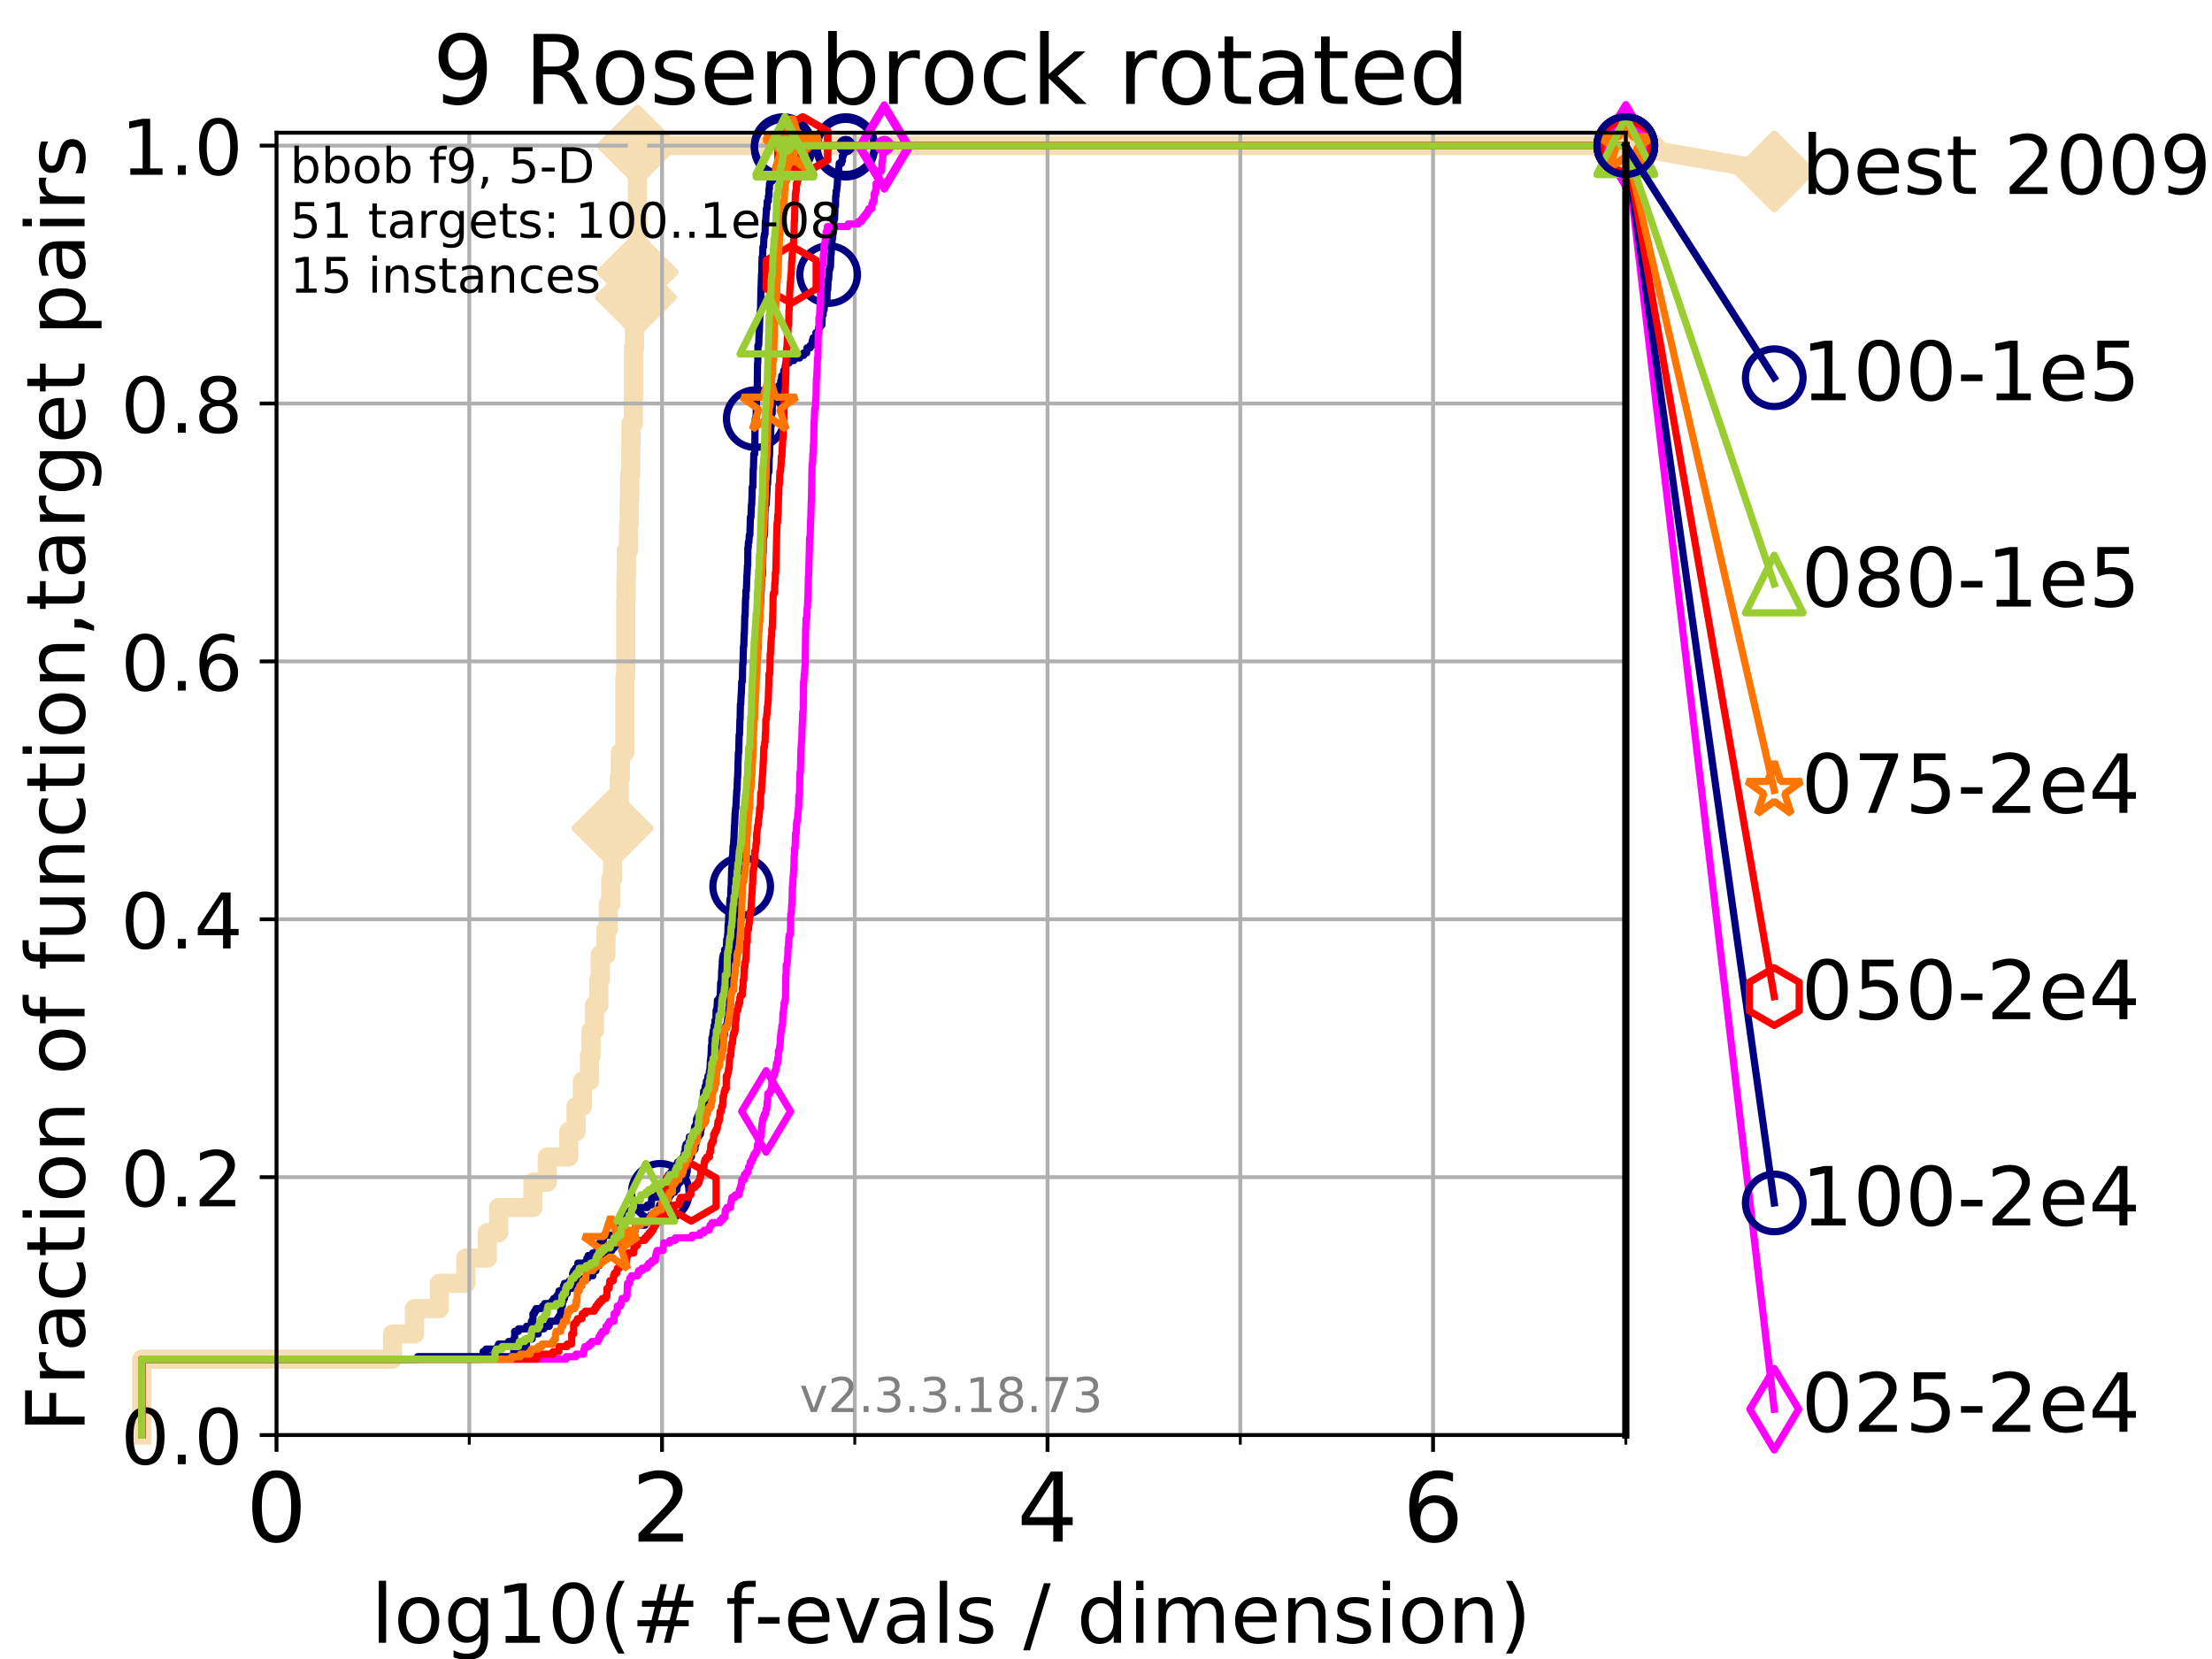 <?xml version="1.0" encoding="utf-8" standalone="no"?>
<!DOCTYPE svg PUBLIC "-//W3C//DTD SVG 1.1//EN"
  "http://www.w3.org/Graphics/SVG/1.1/DTD/svg11.dtd">
<!-- Created with matplotlib (https://matplotlib.org/) -->
<svg height="345.6pt" version="1.1" viewBox="0 0 460.8 345.6" width="460.8pt" xmlns="http://www.w3.org/2000/svg" xmlns:xlink="http://www.w3.org/1999/xlink">
 <defs>
  <style type="text/css">
*{stroke-linecap:butt;stroke-linejoin:round;}
  </style>
 </defs>
 <g id="figure_1">
  <g id="patch_1">
   <path d="M 0 345.6 
L 460.8 345.6 
L 460.8 0 
L 0 0 
z
" style="fill:#ffffff;"/>
  </g>
  <g id="axes_1">
   <g id="patch_2">
    <path d="M 57.6 298.944 
L 338.688 298.944 
L 338.688 27.648 
L 57.6 27.648 
z
" style="fill:#ffffff;"/>
   </g>
   <g id="line2d_1">
    <path d="M 29.533 298.944 
L 29.533 283.143 
L 81.776 283.143 
L 81.776 277.877 
L 86.351 277.877 
L 86.351 272.61 
L 91.535 272.61 
L 91.535 267.343 
L 97.044 267.343 
L 97.044 262.076 
L 101.507 262.076 
L 101.507 256.809 
L 103.871 256.809 
L 103.871 251.542 
L 111.023 251.542 
L 111.023 246.275 
L 114.012 246.275 
L 114.012 241.009 
L 118.471 241.009 
L 118.471 235.742 
L 119.997 235.742 
L 119.997 230.475 
L 121.31 230.475 
L 121.31 225.208 
L 122.782 225.208 
L 122.782 219.941 
L 123.111 219.941 
L 123.111 214.674 
L 123.83 214.674 
L 123.83 209.407 
L 124.744 209.407 
L 124.744 204.141 
L 125.038 204.141 
L 125.038 198.874 
L 126.236 198.874 
L 126.236 193.607 
L 126.707 193.607 
L 126.707 188.34 
L 127.229 188.34 
L 127.229 183.073 
L 127.611 183.073 
L 127.611 172.539 
L 128.591 172.539 
L 128.591 167.272 
L 129.002 167.272 
L 129.002 162.006 
L 129.233 162.006 
L 129.233 156.739 
L 130.182 156.739 
L 130.182 140.938 
L 130.345 140.938 
L 130.345 125.138 
L 130.398 125.138 
L 130.398 119.871 
L 130.505 119.871 
L 130.505 114.604 
L 130.927 114.604 
L 130.927 109.337 
L 131.082 109.337 
L 131.082 104.07 
L 131.185 104.07 
L 131.185 98.803 
L 131.389 98.803 
L 131.389 93.536 
L 131.44 93.536 
L 131.44 88.27 
L 131.938 88.27 
L 131.938 83.003 
L 131.987 83.003 
L 131.987 72.469 
L 132.182 72.469 
L 132.182 67.202 
L 132.47 67.202 
L 132.47 61.935 
L 132.613 61.935 
L 132.613 56.668 
L 132.801 56.668 
L 132.801 30.334 
L 338.688 30.334 
" style="fill:none;stroke:#f5deb3;stroke-linecap:square;stroke-width:4;"/>
   </g>
   <g id="line2d_2">
    <defs>
     <path d="M -0 7.778 
L 7.778 0 
L 0 -7.778 
L -7.778 -0 
z
" id="mca2bcfb834" style="stroke:#f5deb3;stroke-linejoin:miter;stroke-width:1.5;"/>
    </defs>
    <g>
     <use style="fill:#f5deb3;stroke:#f5deb3;stroke-linejoin:miter;stroke-width:1.5;" x="127.611" xlink:href="#mca2bcfb834" y="172.539"/>
     <use style="fill:#f5deb3;stroke:#f5deb3;stroke-linejoin:miter;stroke-width:1.5;" x="132.47" xlink:href="#mca2bcfb834" y="61.935"/>
     <use style="fill:#f5deb3;stroke:#f5deb3;stroke-linejoin:miter;stroke-width:1.5;" x="132.801" xlink:href="#mca2bcfb834" y="56.668"/>
     <use style="fill:#f5deb3;stroke:#f5deb3;stroke-linejoin:miter;stroke-width:1.5;" x="132.801" xlink:href="#mca2bcfb834" y="30.334"/>
     <use style="fill:#f5deb3;stroke:#f5deb3;stroke-linejoin:miter;stroke-width:1.5;" x="338.688" xlink:href="#mca2bcfb834" y="30.334"/>
    </g>
   </g>
   <g id="line2d_3">
    <path style="fill:none;stroke:#f5deb3;stroke-linecap:square;stroke-width:4;"/>
    <g/>
   </g>
   <g id="line2d_4">
    <path d="M 338.688 30.334 
L 369.608 35.706 
" style="fill:none;stroke:#f5deb3;stroke-linecap:square;stroke-width:4;"/>
    <g>
     <use style="fill:#f5deb3;stroke:#f5deb3;stroke-linejoin:miter;stroke-width:1.5;" x="338.688" xlink:href="#mca2bcfb834" y="30.334"/>
     <use style="fill:#f5deb3;stroke:#f5deb3;stroke-linejoin:miter;stroke-width:1.5;" x="369.608" xlink:href="#mca2bcfb834" y="35.706"/>
    </g>
   </g>
   <g id="matplotlib.axis_1">
    <g id="xtick_1">
     <g id="line2d_5">
      <path clip-path="url(#p106fe8d68e)" d="M 57.6 298.944 
L 57.6 27.648 
" style="fill:none;stroke:#b0b0b0;stroke-linecap:square;stroke-width:0.8;"/>
     </g>
     <g id="line2d_6">
      <defs>
       <path d="M 0 0 
L 0 3.5 
" id="mb61138d2c3" style="stroke:#000000;stroke-width:0.8;"/>
      </defs>
      <g>
       <use style="stroke:#000000;stroke-width:0.8;" x="57.6" xlink:href="#mb61138d2c3" y="298.944"/>
      </g>
     </g>
     <g id="text_1">
      <!-- 0 -->
      <defs>
       <path d="M 31.781 66.406 
Q 24.172 66.406 20.328 58.906 
Q 16.5 51.422 16.5 36.375 
Q 16.5 21.391 20.328 13.891 
Q 24.172 6.391 31.781 6.391 
Q 39.453 6.391 43.281 13.891 
Q 47.125 21.391 47.125 36.375 
Q 47.125 51.422 43.281 58.906 
Q 39.453 66.406 31.781 66.406 
z
M 31.781 74.219 
Q 44.047 74.219 50.516 64.516 
Q 56.984 54.828 56.984 36.375 
Q 56.984 17.969 50.516 8.266 
Q 44.047 -1.422 31.781 -1.422 
Q 19.531 -1.422 13.062 8.266 
Q 6.594 17.969 6.594 36.375 
Q 6.594 54.828 13.062 64.516 
Q 19.531 74.219 31.781 74.219 
z
" id="DejaVuSans-48"/>
      </defs>
      <g transform="translate(51.237 321.141)scale(0.2 -0.2)">
       <use xlink:href="#DejaVuSans-48"/>
      </g>
     </g>
    </g>
    <g id="xtick_2">
     <g id="line2d_7">
      <path clip-path="url(#p106fe8d68e)" d="M 137.911 298.944 
L 137.911 27.648 
" style="fill:none;stroke:#b0b0b0;stroke-linecap:square;stroke-width:0.8;"/>
     </g>
     <g id="line2d_8">
      <g>
       <use style="stroke:#000000;stroke-width:0.8;" x="137.911" xlink:href="#mb61138d2c3" y="298.944"/>
      </g>
     </g>
     <g id="text_2">
      <!-- 2 -->
      <defs>
       <path d="M 19.188 8.297 
L 53.609 8.297 
L 53.609 0 
L 7.328 0 
L 7.328 8.297 
Q 12.938 14.109 22.625 23.891 
Q 32.328 33.688 34.812 36.531 
Q 39.547 41.844 41.422 45.531 
Q 43.312 49.219 43.312 52.781 
Q 43.312 58.594 39.234 62.25 
Q 35.156 65.922 28.609 65.922 
Q 23.969 65.922 18.812 64.312 
Q 13.672 62.703 7.812 59.422 
L 7.812 69.391 
Q 13.766 71.781 18.938 73 
Q 24.125 74.219 28.422 74.219 
Q 39.75 74.219 46.484 68.547 
Q 53.219 62.891 53.219 53.422 
Q 53.219 48.922 51.531 44.891 
Q 49.859 40.875 45.406 35.406 
Q 44.188 33.984 37.641 27.219 
Q 31.109 20.453 19.188 8.297 
z
" id="DejaVuSans-50"/>
      </defs>
      <g transform="translate(131.548 321.141)scale(0.2 -0.2)">
       <use xlink:href="#DejaVuSans-50"/>
      </g>
     </g>
    </g>
    <g id="xtick_3">
     <g id="line2d_9">
      <path clip-path="url(#p106fe8d68e)" d="M 218.222 298.944 
L 218.222 27.648 
" style="fill:none;stroke:#b0b0b0;stroke-linecap:square;stroke-width:0.8;"/>
     </g>
     <g id="line2d_10">
      <g>
       <use style="stroke:#000000;stroke-width:0.8;" x="218.222" xlink:href="#mb61138d2c3" y="298.944"/>
      </g>
     </g>
     <g id="text_3">
      <!-- 4 -->
      <defs>
       <path d="M 37.797 64.312 
L 12.891 25.391 
L 37.797 25.391 
z
M 35.203 72.906 
L 47.609 72.906 
L 47.609 25.391 
L 58.016 25.391 
L 58.016 17.188 
L 47.609 17.188 
L 47.609 0 
L 37.797 0 
L 37.797 17.188 
L 4.891 17.188 
L 4.891 26.703 
z
" id="DejaVuSans-52"/>
      </defs>
      <g transform="translate(211.859 321.141)scale(0.2 -0.2)">
       <use xlink:href="#DejaVuSans-52"/>
      </g>
     </g>
    </g>
    <g id="xtick_4">
     <g id="line2d_11">
      <path clip-path="url(#p106fe8d68e)" d="M 298.533 298.944 
L 298.533 27.648 
" style="fill:none;stroke:#b0b0b0;stroke-linecap:square;stroke-width:0.8;"/>
     </g>
     <g id="line2d_12">
      <g>
       <use style="stroke:#000000;stroke-width:0.8;" x="298.533" xlink:href="#mb61138d2c3" y="298.944"/>
      </g>
     </g>
     <g id="text_4">
      <!-- 6 -->
      <defs>
       <path d="M 33.016 40.375 
Q 26.375 40.375 22.484 35.828 
Q 18.609 31.297 18.609 23.391 
Q 18.609 15.531 22.484 10.953 
Q 26.375 6.391 33.016 6.391 
Q 39.656 6.391 43.531 10.953 
Q 47.406 15.531 47.406 23.391 
Q 47.406 31.297 43.531 35.828 
Q 39.656 40.375 33.016 40.375 
z
M 52.594 71.297 
L 52.594 62.312 
Q 48.875 64.062 45.094 64.984 
Q 41.312 65.922 37.594 65.922 
Q 27.828 65.922 22.672 59.328 
Q 17.531 52.734 16.797 39.406 
Q 19.672 43.656 24.016 45.922 
Q 28.375 48.188 33.594 48.188 
Q 44.578 48.188 50.953 41.516 
Q 57.328 34.859 57.328 23.391 
Q 57.328 12.156 50.688 5.359 
Q 44.047 -1.422 33.016 -1.422 
Q 20.359 -1.422 13.672 8.266 
Q 6.984 17.969 6.984 36.375 
Q 6.984 53.656 15.188 63.938 
Q 23.391 74.219 37.203 74.219 
Q 40.922 74.219 44.703 73.484 
Q 48.484 72.75 52.594 71.297 
z
" id="DejaVuSans-54"/>
      </defs>
      <g transform="translate(292.17 321.141)scale(0.2 -0.2)">
       <use xlink:href="#DejaVuSans-54"/>
      </g>
     </g>
    </g>
    <g id="xtick_5">
     <g id="line2d_13">
      <path clip-path="url(#p106fe8d68e)" d="M 97.755 298.944 
L 97.755 27.648 
" style="fill:none;stroke:#b0b0b0;stroke-linecap:square;stroke-width:0.8;"/>
     </g>
     <g id="line2d_14">
      <defs>
       <path d="M 0 0 
L 0 2 
" id="m0f4b333899" style="stroke:#000000;stroke-width:0.6;"/>
      </defs>
      <g>
       <use style="stroke:#000000;stroke-width:0.6;" x="97.755" xlink:href="#m0f4b333899" y="298.944"/>
      </g>
     </g>
    </g>
    <g id="xtick_6">
     <g id="line2d_15">
      <path clip-path="url(#p106fe8d68e)" d="M 178.066 298.944 
L 178.066 27.648 
" style="fill:none;stroke:#b0b0b0;stroke-linecap:square;stroke-width:0.8;"/>
     </g>
     <g id="line2d_16">
      <g>
       <use style="stroke:#000000;stroke-width:0.6;" x="178.066" xlink:href="#m0f4b333899" y="298.944"/>
      </g>
     </g>
    </g>
    <g id="xtick_7">
     <g id="line2d_17">
      <path clip-path="url(#p106fe8d68e)" d="M 258.377 298.944 
L 258.377 27.648 
" style="fill:none;stroke:#b0b0b0;stroke-linecap:square;stroke-width:0.8;"/>
     </g>
     <g id="line2d_18">
      <g>
       <use style="stroke:#000000;stroke-width:0.6;" x="258.377" xlink:href="#m0f4b333899" y="298.944"/>
      </g>
     </g>
    </g>
    <g id="xtick_8">
     <g id="line2d_19">
      <path clip-path="url(#p106fe8d68e)" d="M 338.688 298.944 
L 338.688 27.648 
" style="fill:none;stroke:#b0b0b0;stroke-linecap:square;stroke-width:0.8;"/>
     </g>
     <g id="line2d_20">
      <g>
       <use style="stroke:#000000;stroke-width:0.6;" x="338.688" xlink:href="#m0f4b333899" y="298.944"/>
      </g>
     </g>
    </g>
    <g id="text_5">
     <!-- log10(# f-evals / dimension) -->
     <defs>
      <path d="M 9.422 75.984 
L 18.406 75.984 
L 18.406 0 
L 9.422 0 
z
" id="DejaVuSans-108"/>
      <path d="M 30.609 48.391 
Q 23.391 48.391 19.188 42.75 
Q 14.984 37.109 14.984 27.297 
Q 14.984 17.484 19.156 11.844 
Q 23.344 6.203 30.609 6.203 
Q 37.797 6.203 41.984 11.859 
Q 46.188 17.531 46.188 27.297 
Q 46.188 37.016 41.984 42.703 
Q 37.797 48.391 30.609 48.391 
z
M 30.609 56 
Q 42.328 56 49.016 48.375 
Q 55.719 40.766 55.719 27.297 
Q 55.719 13.875 49.016 6.219 
Q 42.328 -1.422 30.609 -1.422 
Q 18.844 -1.422 12.172 6.219 
Q 5.516 13.875 5.516 27.297 
Q 5.516 40.766 12.172 48.375 
Q 18.844 56 30.609 56 
z
" id="DejaVuSans-111"/>
      <path d="M 45.406 27.984 
Q 45.406 37.75 41.375 43.109 
Q 37.359 48.484 30.078 48.484 
Q 22.859 48.484 18.828 43.109 
Q 14.797 37.75 14.797 27.984 
Q 14.797 18.266 18.828 12.891 
Q 22.859 7.516 30.078 7.516 
Q 37.359 7.516 41.375 12.891 
Q 45.406 18.266 45.406 27.984 
z
M 54.391 6.781 
Q 54.391 -7.172 48.188 -13.984 
Q 42 -20.797 29.203 -20.797 
Q 24.469 -20.797 20.266 -20.094 
Q 16.062 -19.391 12.109 -17.922 
L 12.109 -9.188 
Q 16.062 -11.328 19.922 -12.344 
Q 23.781 -13.375 27.781 -13.375 
Q 36.625 -13.375 41.016 -8.766 
Q 45.406 -4.156 45.406 5.172 
L 45.406 9.625 
Q 42.625 4.781 38.281 2.391 
Q 33.938 0 27.875 0 
Q 17.828 0 11.672 7.656 
Q 5.516 15.328 5.516 27.984 
Q 5.516 40.672 11.672 48.328 
Q 17.828 56 27.875 56 
Q 33.938 56 38.281 53.609 
Q 42.625 51.219 45.406 46.391 
L 45.406 54.688 
L 54.391 54.688 
z
" id="DejaVuSans-103"/>
      <path d="M 12.406 8.297 
L 28.516 8.297 
L 28.516 63.922 
L 10.984 60.406 
L 10.984 69.391 
L 28.422 72.906 
L 38.281 72.906 
L 38.281 8.297 
L 54.391 8.297 
L 54.391 0 
L 12.406 0 
z
" id="DejaVuSans-49"/>
      <path d="M 31 75.875 
Q 24.469 64.656 21.281 53.656 
Q 18.109 42.672 18.109 31.391 
Q 18.109 20.125 21.312 9.062 
Q 24.516 -2 31 -13.188 
L 23.188 -13.188 
Q 15.875 -1.703 12.234 9.375 
Q 8.594 20.453 8.594 31.391 
Q 8.594 42.281 12.203 53.312 
Q 15.828 64.359 23.188 75.875 
z
" id="DejaVuSans-40"/>
      <path d="M 51.125 44 
L 36.922 44 
L 32.812 27.688 
L 47.125 27.688 
z
M 43.797 71.781 
L 38.719 51.516 
L 52.984 51.516 
L 58.109 71.781 
L 65.922 71.781 
L 60.891 51.516 
L 76.125 51.516 
L 76.125 44 
L 58.984 44 
L 54.984 27.688 
L 70.516 27.688 
L 70.516 20.219 
L 53.078 20.219 
L 48 0 
L 40.188 0 
L 45.219 20.219 
L 30.906 20.219 
L 25.875 0 
L 18.016 0 
L 23.094 20.219 
L 7.719 20.219 
L 7.719 27.688 
L 24.906 27.688 
L 29 44 
L 13.281 44 
L 13.281 51.516 
L 30.906 51.516 
L 35.891 71.781 
z
" id="DejaVuSans-35"/>
      <path id="DejaVuSans-32"/>
      <path d="M 37.109 75.984 
L 37.109 68.5 
L 28.516 68.5 
Q 23.688 68.5 21.797 66.547 
Q 19.922 64.594 19.922 59.516 
L 19.922 54.688 
L 34.719 54.688 
L 34.719 47.703 
L 19.922 47.703 
L 19.922 0 
L 10.891 0 
L 10.891 47.703 
L 2.297 47.703 
L 2.297 54.688 
L 10.891 54.688 
L 10.891 58.5 
Q 10.891 67.625 15.141 71.797 
Q 19.391 75.984 28.609 75.984 
z
" id="DejaVuSans-102"/>
      <path d="M 4.891 31.391 
L 31.203 31.391 
L 31.203 23.391 
L 4.891 23.391 
z
" id="DejaVuSans-45"/>
      <path d="M 56.203 29.594 
L 56.203 25.203 
L 14.891 25.203 
Q 15.484 15.922 20.484 11.062 
Q 25.484 6.203 34.422 6.203 
Q 39.594 6.203 44.453 7.469 
Q 49.312 8.734 54.109 11.281 
L 54.109 2.781 
Q 49.266 0.734 44.188 -0.344 
Q 39.109 -1.422 33.891 -1.422 
Q 20.797 -1.422 13.156 6.188 
Q 5.516 13.812 5.516 26.812 
Q 5.516 40.234 12.766 48.109 
Q 20.016 56 32.328 56 
Q 43.359 56 49.781 48.891 
Q 56.203 41.797 56.203 29.594 
z
M 47.219 32.234 
Q 47.125 39.594 43.094 43.984 
Q 39.062 48.391 32.422 48.391 
Q 24.906 48.391 20.391 44.141 
Q 15.875 39.891 15.188 32.172 
z
" id="DejaVuSans-101"/>
      <path d="M 2.984 54.688 
L 12.5 54.688 
L 29.594 8.797 
L 46.688 54.688 
L 56.203 54.688 
L 35.688 0 
L 23.484 0 
z
" id="DejaVuSans-118"/>
      <path d="M 34.281 27.484 
Q 23.391 27.484 19.188 25 
Q 14.984 22.516 14.984 16.5 
Q 14.984 11.719 18.141 8.906 
Q 21.297 6.109 26.703 6.109 
Q 34.188 6.109 38.703 11.406 
Q 43.219 16.703 43.219 25.484 
L 43.219 27.484 
z
M 52.203 31.203 
L 52.203 0 
L 43.219 0 
L 43.219 8.297 
Q 40.141 3.328 35.547 0.953 
Q 30.953 -1.422 24.312 -1.422 
Q 15.922 -1.422 10.953 3.297 
Q 6 8.016 6 15.922 
Q 6 25.141 12.172 29.828 
Q 18.359 34.516 30.609 34.516 
L 43.219 34.516 
L 43.219 35.406 
Q 43.219 41.609 39.141 45 
Q 35.062 48.391 27.688 48.391 
Q 23 48.391 18.547 47.266 
Q 14.109 46.141 10.016 43.891 
L 10.016 52.203 
Q 14.938 54.109 19.578 55.047 
Q 24.219 56 28.609 56 
Q 40.484 56 46.344 49.844 
Q 52.203 43.703 52.203 31.203 
z
" id="DejaVuSans-97"/>
      <path d="M 44.281 53.078 
L 44.281 44.578 
Q 40.484 46.531 36.375 47.5 
Q 32.281 48.484 27.875 48.484 
Q 21.188 48.484 17.844 46.438 
Q 14.5 44.391 14.5 40.281 
Q 14.5 37.156 16.891 35.375 
Q 19.281 33.594 26.516 31.984 
L 29.594 31.297 
Q 39.156 29.25 43.188 25.516 
Q 47.219 21.781 47.219 15.094 
Q 47.219 7.469 41.188 3.016 
Q 35.156 -1.422 24.609 -1.422 
Q 20.219 -1.422 15.453 -0.562 
Q 10.688 0.297 5.422 2 
L 5.422 11.281 
Q 10.406 8.688 15.234 7.391 
Q 20.062 6.109 24.812 6.109 
Q 31.156 6.109 34.562 8.281 
Q 37.984 10.453 37.984 14.406 
Q 37.984 18.062 35.516 20.016 
Q 33.062 21.969 24.703 23.781 
L 21.578 24.516 
Q 13.234 26.266 9.516 29.906 
Q 5.812 33.547 5.812 39.891 
Q 5.812 47.609 11.281 51.797 
Q 16.75 56 26.812 56 
Q 31.781 56 36.172 55.266 
Q 40.578 54.547 44.281 53.078 
z
" id="DejaVuSans-115"/>
      <path d="M 25.391 72.906 
L 33.688 72.906 
L 8.297 -9.281 
L 0 -9.281 
z
" id="DejaVuSans-47"/>
      <path d="M 45.406 46.391 
L 45.406 75.984 
L 54.391 75.984 
L 54.391 0 
L 45.406 0 
L 45.406 8.203 
Q 42.578 3.328 38.25 0.953 
Q 33.938 -1.422 27.875 -1.422 
Q 17.969 -1.422 11.734 6.484 
Q 5.516 14.406 5.516 27.297 
Q 5.516 40.188 11.734 48.094 
Q 17.969 56 27.875 56 
Q 33.938 56 38.25 53.625 
Q 42.578 51.266 45.406 46.391 
z
M 14.797 27.297 
Q 14.797 17.391 18.875 11.75 
Q 22.953 6.109 30.078 6.109 
Q 37.203 6.109 41.297 11.75 
Q 45.406 17.391 45.406 27.297 
Q 45.406 37.203 41.297 42.844 
Q 37.203 48.484 30.078 48.484 
Q 22.953 48.484 18.875 42.844 
Q 14.797 37.203 14.797 27.297 
z
" id="DejaVuSans-100"/>
      <path d="M 9.422 54.688 
L 18.406 54.688 
L 18.406 0 
L 9.422 0 
z
M 9.422 75.984 
L 18.406 75.984 
L 18.406 64.594 
L 9.422 64.594 
z
" id="DejaVuSans-105"/>
      <path d="M 52 44.188 
Q 55.375 50.25 60.062 53.125 
Q 64.75 56 71.094 56 
Q 79.641 56 84.281 50.016 
Q 88.922 44.047 88.922 33.016 
L 88.922 0 
L 79.891 0 
L 79.891 32.719 
Q 79.891 40.578 77.094 44.375 
Q 74.312 48.188 68.609 48.188 
Q 61.625 48.188 57.562 43.547 
Q 53.516 38.922 53.516 30.906 
L 53.516 0 
L 44.484 0 
L 44.484 32.719 
Q 44.484 40.625 41.703 44.406 
Q 38.922 48.188 33.109 48.188 
Q 26.219 48.188 22.156 43.531 
Q 18.109 38.875 18.109 30.906 
L 18.109 0 
L 9.078 0 
L 9.078 54.688 
L 18.109 54.688 
L 18.109 46.188 
Q 21.188 51.219 25.484 53.609 
Q 29.781 56 35.688 56 
Q 41.656 56 45.828 52.969 
Q 50 49.953 52 44.188 
z
" id="DejaVuSans-109"/>
      <path d="M 54.891 33.016 
L 54.891 0 
L 45.906 0 
L 45.906 32.719 
Q 45.906 40.484 42.875 44.328 
Q 39.844 48.188 33.797 48.188 
Q 26.516 48.188 22.312 43.547 
Q 18.109 38.922 18.109 30.906 
L 18.109 0 
L 9.078 0 
L 9.078 54.688 
L 18.109 54.688 
L 18.109 46.188 
Q 21.344 51.125 25.703 53.562 
Q 30.078 56 35.797 56 
Q 45.219 56 50.047 50.172 
Q 54.891 44.344 54.891 33.016 
z
" id="DejaVuSans-110"/>
      <path d="M 8.016 75.875 
L 15.828 75.875 
Q 23.141 64.359 26.781 53.312 
Q 30.422 42.281 30.422 31.391 
Q 30.422 20.453 26.781 9.375 
Q 23.141 -1.703 15.828 -13.188 
L 8.016 -13.188 
Q 14.5 -2 17.703 9.062 
Q 20.906 20.125 20.906 31.391 
Q 20.906 42.672 17.703 53.656 
Q 14.5 64.656 8.016 75.875 
z
" id="DejaVuSans-41"/>
     </defs>
     <g transform="translate(77.303 342.218)scale(0.17 -0.17)">
      <use xlink:href="#DejaVuSans-108"/>
      <use x="27.783" xlink:href="#DejaVuSans-111"/>
      <use x="88.965" xlink:href="#DejaVuSans-103"/>
      <use x="152.441" xlink:href="#DejaVuSans-49"/>
      <use x="216.064" xlink:href="#DejaVuSans-48"/>
      <use x="279.688" xlink:href="#DejaVuSans-40"/>
      <use x="318.701" xlink:href="#DejaVuSans-35"/>
      <use x="402.49" xlink:href="#DejaVuSans-32"/>
      <use x="434.277" xlink:href="#DejaVuSans-102"/>
      <use x="469.404" xlink:href="#DejaVuSans-45"/>
      <use x="505.488" xlink:href="#DejaVuSans-101"/>
      <use x="567.012" xlink:href="#DejaVuSans-118"/>
      <use x="626.191" xlink:href="#DejaVuSans-97"/>
      <use x="687.471" xlink:href="#DejaVuSans-108"/>
      <use x="715.254" xlink:href="#DejaVuSans-115"/>
      <use x="767.354" xlink:href="#DejaVuSans-32"/>
      <use x="799.141" xlink:href="#DejaVuSans-47"/>
      <use x="832.832" xlink:href="#DejaVuSans-32"/>
      <use x="864.619" xlink:href="#DejaVuSans-100"/>
      <use x="928.096" xlink:href="#DejaVuSans-105"/>
      <use x="955.879" xlink:href="#DejaVuSans-109"/>
      <use x="1053.291" xlink:href="#DejaVuSans-101"/>
      <use x="1114.814" xlink:href="#DejaVuSans-110"/>
      <use x="1178.193" xlink:href="#DejaVuSans-115"/>
      <use x="1230.293" xlink:href="#DejaVuSans-105"/>
      <use x="1258.076" xlink:href="#DejaVuSans-111"/>
      <use x="1319.258" xlink:href="#DejaVuSans-110"/>
      <use x="1382.637" xlink:href="#DejaVuSans-41"/>
     </g>
    </g>
   </g>
   <g id="matplotlib.axis_2">
    <g id="ytick_1">
     <g id="line2d_21">
      <path clip-path="url(#p106fe8d68e)" d="M 57.6 298.944 
L 338.688 298.944 
" style="fill:none;stroke:#b0b0b0;stroke-linecap:square;stroke-width:0.8;"/>
     </g>
     <g id="line2d_22">
      <defs>
       <path d="M 0 0 
L -3.5 0 
" id="ma367cd549b" style="stroke:#000000;stroke-width:0.8;"/>
      </defs>
      <g>
       <use style="stroke:#000000;stroke-width:0.8;" x="57.6" xlink:href="#ma367cd549b" y="298.944"/>
      </g>
     </g>
     <g id="text_6">
      <!-- 0.0 -->
      <defs>
       <path d="M 10.688 12.406 
L 21 12.406 
L 21 0 
L 10.688 0 
z
" id="DejaVuSans-46"/>
      </defs>
      <g transform="translate(25.155 305.023)scale(0.16 -0.16)">
       <use xlink:href="#DejaVuSans-48"/>
       <use x="63.623" xlink:href="#DejaVuSans-46"/>
       <use x="95.41" xlink:href="#DejaVuSans-48"/>
      </g>
     </g>
    </g>
    <g id="ytick_2">
     <g id="line2d_23">
      <path clip-path="url(#p106fe8d68e)" d="M 57.6 245.222 
L 338.688 245.222 
" style="fill:none;stroke:#b0b0b0;stroke-linecap:square;stroke-width:0.8;"/>
     </g>
     <g id="line2d_24">
      <g>
       <use style="stroke:#000000;stroke-width:0.8;" x="57.6" xlink:href="#ma367cd549b" y="245.222"/>
      </g>
     </g>
     <g id="text_7">
      <!-- 0.2 -->
      <g transform="translate(25.155 251.301)scale(0.16 -0.16)">
       <use xlink:href="#DejaVuSans-48"/>
       <use x="63.623" xlink:href="#DejaVuSans-46"/>
       <use x="95.41" xlink:href="#DejaVuSans-50"/>
      </g>
     </g>
    </g>
    <g id="ytick_3">
     <g id="line2d_25">
      <path clip-path="url(#p106fe8d68e)" d="M 57.6 191.5 
L 338.688 191.5 
" style="fill:none;stroke:#b0b0b0;stroke-linecap:square;stroke-width:0.8;"/>
     </g>
     <g id="line2d_26">
      <g>
       <use style="stroke:#000000;stroke-width:0.8;" x="57.6" xlink:href="#ma367cd549b" y="191.5"/>
      </g>
     </g>
     <g id="text_8">
      <!-- 0.4 -->
      <g transform="translate(25.155 197.579)scale(0.16 -0.16)">
       <use xlink:href="#DejaVuSans-48"/>
       <use x="63.623" xlink:href="#DejaVuSans-46"/>
       <use x="95.41" xlink:href="#DejaVuSans-52"/>
      </g>
     </g>
    </g>
    <g id="ytick_4">
     <g id="line2d_27">
      <path clip-path="url(#p106fe8d68e)" d="M 57.6 137.778 
L 338.688 137.778 
" style="fill:none;stroke:#b0b0b0;stroke-linecap:square;stroke-width:0.8;"/>
     </g>
     <g id="line2d_28">
      <g>
       <use style="stroke:#000000;stroke-width:0.8;" x="57.6" xlink:href="#ma367cd549b" y="137.778"/>
      </g>
     </g>
     <g id="text_9">
      <!-- 0.6 -->
      <g transform="translate(25.155 143.857)scale(0.16 -0.16)">
       <use xlink:href="#DejaVuSans-48"/>
       <use x="63.623" xlink:href="#DejaVuSans-46"/>
       <use x="95.41" xlink:href="#DejaVuSans-54"/>
      </g>
     </g>
    </g>
    <g id="ytick_5">
     <g id="line2d_29">
      <path clip-path="url(#p106fe8d68e)" d="M 57.6 84.056 
L 338.688 84.056 
" style="fill:none;stroke:#b0b0b0;stroke-linecap:square;stroke-width:0.8;"/>
     </g>
     <g id="line2d_30">
      <g>
       <use style="stroke:#000000;stroke-width:0.8;" x="57.6" xlink:href="#ma367cd549b" y="84.056"/>
      </g>
     </g>
     <g id="text_10">
      <!-- 0.8 -->
      <defs>
       <path d="M 31.781 34.625 
Q 24.75 34.625 20.719 30.859 
Q 16.703 27.094 16.703 20.516 
Q 16.703 13.922 20.719 10.156 
Q 24.75 6.391 31.781 6.391 
Q 38.812 6.391 42.859 10.172 
Q 46.922 13.969 46.922 20.516 
Q 46.922 27.094 42.891 30.859 
Q 38.875 34.625 31.781 34.625 
z
M 21.922 38.812 
Q 15.578 40.375 12.031 44.719 
Q 8.5 49.078 8.5 55.328 
Q 8.5 64.062 14.719 69.141 
Q 20.953 74.219 31.781 74.219 
Q 42.672 74.219 48.875 69.141 
Q 55.078 64.062 55.078 55.328 
Q 55.078 49.078 51.531 44.719 
Q 48 40.375 41.703 38.812 
Q 48.828 37.156 52.797 32.312 
Q 56.781 27.484 56.781 20.516 
Q 56.781 9.906 50.312 4.234 
Q 43.844 -1.422 31.781 -1.422 
Q 19.734 -1.422 13.25 4.234 
Q 6.781 9.906 6.781 20.516 
Q 6.781 27.484 10.781 32.312 
Q 14.797 37.156 21.922 38.812 
z
M 18.312 54.391 
Q 18.312 48.734 21.844 45.562 
Q 25.391 42.391 31.781 42.391 
Q 38.141 42.391 41.719 45.562 
Q 45.312 48.734 45.312 54.391 
Q 45.312 60.062 41.719 63.234 
Q 38.141 66.406 31.781 66.406 
Q 25.391 66.406 21.844 63.234 
Q 18.312 60.062 18.312 54.391 
z
" id="DejaVuSans-56"/>
      </defs>
      <g transform="translate(25.155 90.135)scale(0.16 -0.16)">
       <use xlink:href="#DejaVuSans-48"/>
       <use x="63.623" xlink:href="#DejaVuSans-46"/>
       <use x="95.41" xlink:href="#DejaVuSans-56"/>
      </g>
     </g>
    </g>
    <g id="ytick_6">
     <g id="line2d_31">
      <path clip-path="url(#p106fe8d68e)" d="M 57.6 30.334 
L 338.688 30.334 
" style="fill:none;stroke:#b0b0b0;stroke-linecap:square;stroke-width:0.8;"/>
     </g>
     <g id="line2d_32">
      <g>
       <use style="stroke:#000000;stroke-width:0.8;" x="57.6" xlink:href="#ma367cd549b" y="30.334"/>
      </g>
     </g>
     <g id="text_11">
      <!-- 1.0 -->
      <g transform="translate(25.155 36.413)scale(0.16 -0.16)">
       <use xlink:href="#DejaVuSans-49"/>
       <use x="63.623" xlink:href="#DejaVuSans-46"/>
       <use x="95.41" xlink:href="#DejaVuSans-48"/>
      </g>
     </g>
    </g>
    <g id="text_12">
     <!-- Fraction of function,target pairs -->
     <defs>
      <path d="M 9.812 72.906 
L 51.703 72.906 
L 51.703 64.594 
L 19.672 64.594 
L 19.672 43.109 
L 48.578 43.109 
L 48.578 34.812 
L 19.672 34.812 
L 19.672 0 
L 9.812 0 
z
" id="DejaVuSans-70"/>
      <path d="M 41.109 46.297 
Q 39.594 47.172 37.812 47.578 
Q 36.031 48 33.891 48 
Q 26.266 48 22.188 43.047 
Q 18.109 38.094 18.109 28.812 
L 18.109 0 
L 9.078 0 
L 9.078 54.688 
L 18.109 54.688 
L 18.109 46.188 
Q 20.953 51.172 25.484 53.578 
Q 30.031 56 36.531 56 
Q 37.453 56 38.578 55.875 
Q 39.703 55.766 41.062 55.516 
z
" id="DejaVuSans-114"/>
      <path d="M 48.781 52.594 
L 48.781 44.188 
Q 44.969 46.297 41.141 47.344 
Q 37.312 48.391 33.406 48.391 
Q 24.656 48.391 19.812 42.844 
Q 14.984 37.312 14.984 27.297 
Q 14.984 17.281 19.812 11.734 
Q 24.656 6.203 33.406 6.203 
Q 37.312 6.203 41.141 7.25 
Q 44.969 8.297 48.781 10.406 
L 48.781 2.094 
Q 45.016 0.344 40.984 -0.531 
Q 36.969 -1.422 32.422 -1.422 
Q 20.062 -1.422 12.781 6.344 
Q 5.516 14.109 5.516 27.297 
Q 5.516 40.672 12.859 48.328 
Q 20.219 56 33.016 56 
Q 37.156 56 41.109 55.141 
Q 45.062 54.297 48.781 52.594 
z
" id="DejaVuSans-99"/>
      <path d="M 18.312 70.219 
L 18.312 54.688 
L 36.812 54.688 
L 36.812 47.703 
L 18.312 47.703 
L 18.312 18.016 
Q 18.312 11.328 20.141 9.422 
Q 21.969 7.516 27.594 7.516 
L 36.812 7.516 
L 36.812 0 
L 27.594 0 
Q 17.188 0 13.234 3.875 
Q 9.281 7.766 9.281 18.016 
L 9.281 47.703 
L 2.688 47.703 
L 2.688 54.688 
L 9.281 54.688 
L 9.281 70.219 
z
" id="DejaVuSans-116"/>
      <path d="M 8.5 21.578 
L 8.5 54.688 
L 17.484 54.688 
L 17.484 21.922 
Q 17.484 14.156 20.5 10.266 
Q 23.531 6.391 29.594 6.391 
Q 36.859 6.391 41.078 11.031 
Q 45.312 15.672 45.312 23.688 
L 45.312 54.688 
L 54.297 54.688 
L 54.297 0 
L 45.312 0 
L 45.312 8.406 
Q 42.047 3.422 37.719 1 
Q 33.406 -1.422 27.688 -1.422 
Q 18.266 -1.422 13.375 4.438 
Q 8.5 10.297 8.5 21.578 
z
M 31.109 56 
z
" id="DejaVuSans-117"/>
      <path d="M 11.719 12.406 
L 22.016 12.406 
L 22.016 4 
L 14.016 -11.625 
L 7.719 -11.625 
L 11.719 4 
z
" id="DejaVuSans-44"/>
      <path d="M 18.109 8.203 
L 18.109 -20.797 
L 9.078 -20.797 
L 9.078 54.688 
L 18.109 54.688 
L 18.109 46.391 
Q 20.953 51.266 25.266 53.625 
Q 29.594 56 35.594 56 
Q 45.562 56 51.781 48.094 
Q 58.016 40.188 58.016 27.297 
Q 58.016 14.406 51.781 6.484 
Q 45.562 -1.422 35.594 -1.422 
Q 29.594 -1.422 25.266 0.953 
Q 20.953 3.328 18.109 8.203 
z
M 48.688 27.297 
Q 48.688 37.203 44.609 42.844 
Q 40.531 48.484 33.406 48.484 
Q 26.266 48.484 22.188 42.844 
Q 18.109 37.203 18.109 27.297 
Q 18.109 17.391 22.188 11.75 
Q 26.266 6.109 33.406 6.109 
Q 40.531 6.109 44.609 11.75 
Q 48.688 17.391 48.688 27.297 
z
" id="DejaVuSans-112"/>
     </defs>
     <g transform="translate(17.62 298.435)rotate(-90)scale(0.17 -0.17)">
      <use xlink:href="#DejaVuSans-70"/>
      <use x="57.41" xlink:href="#DejaVuSans-114"/>
      <use x="98.523" xlink:href="#DejaVuSans-97"/>
      <use x="159.803" xlink:href="#DejaVuSans-99"/>
      <use x="214.783" xlink:href="#DejaVuSans-116"/>
      <use x="253.992" xlink:href="#DejaVuSans-105"/>
      <use x="281.775" xlink:href="#DejaVuSans-111"/>
      <use x="342.957" xlink:href="#DejaVuSans-110"/>
      <use x="406.336" xlink:href="#DejaVuSans-32"/>
      <use x="438.123" xlink:href="#DejaVuSans-111"/>
      <use x="499.305" xlink:href="#DejaVuSans-102"/>
      <use x="534.51" xlink:href="#DejaVuSans-32"/>
      <use x="566.297" xlink:href="#DejaVuSans-102"/>
      <use x="601.502" xlink:href="#DejaVuSans-117"/>
      <use x="664.881" xlink:href="#DejaVuSans-110"/>
      <use x="728.26" xlink:href="#DejaVuSans-99"/>
      <use x="783.24" xlink:href="#DejaVuSans-116"/>
      <use x="822.449" xlink:href="#DejaVuSans-105"/>
      <use x="850.232" xlink:href="#DejaVuSans-111"/>
      <use x="911.414" xlink:href="#DejaVuSans-110"/>
      <use x="974.793" xlink:href="#DejaVuSans-44"/>
      <use x="1006.58" xlink:href="#DejaVuSans-116"/>
      <use x="1045.789" xlink:href="#DejaVuSans-97"/>
      <use x="1107.068" xlink:href="#DejaVuSans-114"/>
      <use x="1148.166" xlink:href="#DejaVuSans-103"/>
      <use x="1211.643" xlink:href="#DejaVuSans-101"/>
      <use x="1273.166" xlink:href="#DejaVuSans-116"/>
      <use x="1312.375" xlink:href="#DejaVuSans-32"/>
      <use x="1344.162" xlink:href="#DejaVuSans-112"/>
      <use x="1407.639" xlink:href="#DejaVuSans-97"/>
      <use x="1468.918" xlink:href="#DejaVuSans-105"/>
      <use x="1496.701" xlink:href="#DejaVuSans-114"/>
      <use x="1537.814" xlink:href="#DejaVuSans-115"/>
     </g>
    </g>
   </g>
   <g id="line2d_33">
    <defs>
     <path d="M 0 1.5 
C 0.398 1.5 0.779 1.342 1.061 1.061 
C 1.342 0.779 1.5 0.398 1.5 0 
C 1.5 -0.398 1.342 -0.779 1.061 -1.061 
C 0.779 -1.342 0.398 -1.5 0 -1.5 
C -0.398 -1.5 -0.779 -1.342 -1.061 -1.061 
C -1.342 -0.779 -1.5 -0.398 -1.5 0 
C -1.5 0.398 -1.342 0.779 -1.061 1.061 
C -0.779 1.342 -0.398 1.5 0 1.5 
z
" id="m8b89ac308b" style="stroke:#f5deb3;"/>
    </defs>
    <g>
     <use style="fill:#f5deb3;stroke:#f5deb3;" x="132.801" xlink:href="#m8b89ac308b" y="30.334"/>
     <use style="fill:#f5deb3;stroke:#f5deb3;" x="132.801" xlink:href="#m8b89ac308b" y="30.334"/>
    </g>
   </g>
   <g id="line2d_34">
    <defs>
     <path d="M 0 1.5 
C 0.398 1.5 0.779 1.342 1.061 1.061 
C 1.342 0.779 1.5 0.398 1.5 0 
C 1.5 -0.398 1.342 -0.779 1.061 -1.061 
C 0.779 -1.342 0.398 -1.5 0 -1.5 
C -0.398 -1.5 -0.779 -1.342 -1.061 -1.061 
C -1.342 -0.779 -1.5 -0.398 -1.5 0 
C -1.5 0.398 -1.342 0.779 -1.061 1.061 
C -0.779 1.342 -0.398 1.5 0 1.5 
z
" id="m8e041fd88b" style="stroke:#000080;"/>
    </defs>
    <g>
     <use style="fill:#000080;stroke:#000080;" x="176.182" xlink:href="#m8e041fd88b" y="30.334"/>
     <use style="fill:#000080;stroke:#000080;" x="176.182" xlink:href="#m8e041fd88b" y="30.334"/>
    </g>
   </g>
   <g id="line2d_35">
    <path d="M 29.533 298.944 
L 29.533 283.143 
L 87.01 283.143 
L 87.01 282.617 
L 107.009 282.617 
L 107.009 281.563 
L 109.132 281.563 
L 109.132 280.51 
L 109.668 280.51 
L 109.668 278.93 
L 110.86 278.93 
L 110.86 277.877 
L 112.128 277.877 
L 112.128 276.823 
L 113.311 276.823 
L 113.311 276.296 
L 114.419 276.296 
L 114.419 275.77 
L 114.552 275.77 
L 114.552 275.243 
L 116.081 275.243 
L 116.081 274.716 
L 116.443 274.716 
L 116.443 274.19 
L 116.798 274.19 
L 116.798 272.61 
L 116.914 272.61 
L 116.914 272.083 
L 117.145 272.083 
L 117.145 271.03 
L 117.373 271.03 
L 117.373 270.503 
L 117.598 270.503 
L 117.598 269.976 
L 117.71 269.976 
L 117.71 269.45 
L 118.149 269.45 
L 118.257 268.396 
L 119.097 268.396 
L 119.199 267.343 
L 120.572 267.343 
L 120.572 266.816 
L 121.579 266.816 
L 121.579 266.289 
L 122.447 266.289 
L 122.447 265.763 
L 123.514 265.763 
L 123.514 264.709 
L 124.14 264.709 
L 124.14 263.656 
L 124.818 263.656 
L 124.818 262.603 
L 125.256 262.603 
L 125.256 262.076 
L 125.542 262.076 
L 125.542 261.549 
L 125.683 261.549 
L 125.683 261.023 
L 126.372 261.023 
L 126.372 260.496 
L 127.485 260.496 
L 127.485 259.969 
L 127.923 259.969 
L 127.923 259.443 
L 128.471 259.443 
L 128.471 258.916 
L 129.002 258.916 
L 129.002 258.389 
L 130.237 258.389 
L 130.237 257.336 
L 130.665 257.336 
L 130.665 256.809 
L 131.889 256.809 
L 131.889 256.282 
L 132.375 256.282 
L 132.375 255.229 
L 134.365 255.229 
L 134.365 254.702 
L 134.87 254.702 
L 134.87 254.176 
L 135.036 254.176 
L 135.036 253.649 
L 135.522 253.649 
L 135.522 253.122 
L 136.495 253.122 
L 136.495 252.596 
L 137.126 252.596 
L 137.199 251.542 
L 137.38 251.542 
L 137.38 251.016 
L 137.876 251.016 
L 137.876 250.489 
L 139.156 250.489 
L 139.253 249.436 
L 139.446 249.436 
L 139.446 248.909 
L 139.794 248.909 
L 139.794 248.382 
L 140.499 248.382 
L 140.499 247.855 
L 141.003 247.855 
L 141.09 246.802 
L 141.293 246.802 
L 141.293 246.275 
L 141.746 246.275 
L 141.746 245.749 
L 141.941 245.749 
L 141.941 245.222 
L 142.433 245.222 
L 142.433 244.695 
L 143.015 244.695 
L 143.015 244.169 
L 143.144 244.169 
L 143.196 243.115 
L 143.273 243.115 
L 143.273 242.062 
L 143.578 242.062 
L 143.629 241.009 
L 144.026 241.009 
L 144.1 239.428 
L 144.771 239.428 
L 144.771 238.375 
L 144.982 238.375 
L 144.982 237.848 
L 145.098 237.848 
L 145.098 236.795 
L 145.576 236.795 
L 145.576 236.268 
L 145.91 236.268 
L 145.976 235.215 
L 146.086 235.215 
L 146.129 234.162 
L 146.259 234.162 
L 146.259 233.635 
L 146.958 233.635 
L 147.041 232.055 
L 147.287 232.055 
L 147.348 231.001 
L 147.429 231.001 
L 147.51 229.948 
L 147.789 229.948 
L 147.829 228.895 
L 147.908 228.895 
L 147.908 228.368 
L 148.181 228.368 
L 148.277 227.315 
L 148.412 227.315 
L 148.412 226.788 
L 148.789 226.788 
L 148.789 225.735 
L 148.975 225.735 
L 149.086 223.628 
L 149.104 223.628 
L 149.104 222.575 
L 149.468 222.575 
L 149.575 220.994 
L 149.611 220.994 
L 149.7 218.888 
L 150.016 218.888 
L 150.016 218.361 
L 150.429 218.361 
L 150.531 216.254 
L 150.616 216.254 
L 150.616 215.728 
L 150.899 215.728 
L 150.933 214.148 
L 151.228 214.148 
L 151.228 213.621 
L 151.486 213.621 
L 151.518 212.567 
L 151.613 212.567 
L 151.613 212.041 
L 151.756 212.041 
L 151.85 209.934 
L 151.913 209.934 
L 152.006 208.354 
L 152.13 208.354 
L 152.238 205.194 
L 152.314 205.194 
L 152.314 204.141 
L 152.436 204.141 
L 152.497 202.56 
L 152.662 202.56 
L 152.662 201.507 
L 152.871 201.507 
L 152.9 198.874 
L 153.003 198.874 
L 153.076 197.82 
L 153.12 197.82 
L 153.12 197.294 
L 153.352 197.294 
L 153.438 193.08 
L 153.581 193.08 
L 153.666 191.5 
L 153.708 191.5 
L 153.764 189.92 
L 153.848 189.92 
L 153.848 189.393 
L 154.112 189.393 
L 154.153 187.287 
L 154.277 187.287 
L 154.385 185.18 
L 154.48 185.18 
L 154.588 183.073 
L 154.681 183.073 
L 154.761 180.966 
L 154.933 180.966 
L 154.972 179.386 
L 155.051 179.386 
L 155.155 177.806 
L 155.22 177.806 
L 155.284 175.699 
L 155.348 175.699 
L 155.387 173.066 
L 155.463 173.066 
L 155.565 169.906 
L 155.603 169.906 
L 155.603 169.379 
L 155.804 169.379 
L 155.804 167.799 
L 155.916 167.799 
L 156.003 164.112 
L 156.028 164.112 
L 156.126 160.952 
L 156.2 160.952 
L 156.297 159.372 
L 156.346 159.372 
L 156.394 155.685 
L 156.515 155.685 
L 156.575 154.105 
L 156.634 154.105 
L 156.682 151.472 
L 156.777 151.472 
L 156.859 149.365 
L 156.895 149.365 
L 156.988 147.258 
L 157.023 147.258 
L 157.116 145.152 
L 157.174 145.152 
L 157.22 143.045 
L 157.324 143.045 
L 157.427 140.938 
L 157.449 140.938 
L 157.551 137.778 
L 157.664 137.778 
L 157.687 136.725 
L 157.776 136.725 
L 157.832 135.145 
L 157.91 135.145 
L 158.02 129.351 
L 158.152 129.351 
L 158.206 127.771 
L 158.304 127.771 
L 158.39 125.664 
L 158.455 125.664 
L 158.541 123.031 
L 158.583 123.031 
L 158.658 120.924 
L 158.7 120.924 
L 158.711 119.871 
L 158.837 119.871 
L 158.932 115.131 
L 158.973 115.131 
L 159.036 111.97 
L 159.119 111.97 
L 159.119 111.444 
L 159.253 111.444 
L 159.355 106.177 
L 159.406 106.177 
L 159.406 105.124 
L 159.618 105.124 
L 159.708 103.017 
L 159.738 103.017 
L 159.818 100.91 
L 159.897 100.91 
L 159.976 98.803 
L 160.035 98.803 
L 160.035 98.277 
L 160.181 98.277 
L 160.24 95.116 
L 160.298 95.116 
L 160.404 91.43 
L 160.528 91.43 
L 160.576 88.796 
L 160.652 88.796 
L 160.708 86.163 
L 160.859 86.163 
L 160.905 84.056 
L 160.971 84.056 
L 161.063 83.003 
L 161.876 83.003 
L 161.964 81.949 
L 162.156 81.949 
L 162.182 80.369 
L 162.628 80.369 
L 162.628 79.316 
L 162.762 79.316 
L 162.854 78.263 
L 163.259 78.263 
L 163.259 77.209 
L 163.501 77.209 
L 163.59 76.156 
L 163.709 76.156 
L 163.709 75.629 
L 164.372 75.629 
L 164.372 75.102 
L 165.375 75.102 
L 165.375 74.576 
L 166.602 74.576 
L 166.602 74.049 
L 167.417 74.049 
L 167.417 73.522 
L 168.048 73.522 
L 168.104 72.469 
L 168.776 72.469 
L 168.776 71.942 
L 169.175 71.942 
L 169.222 70.889 
L 169.395 70.889 
L 169.395 70.362 
L 169.959 70.362 
L 169.959 69.309 
L 170.489 69.309 
L 170.495 68.255 
L 170.815 68.255 
L 170.815 67.729 
L 171.212 67.729 
L 171.279 65.622 
L 171.468 65.622 
L 171.494 64.569 
L 171.671 64.569 
L 171.781 62.989 
L 172.123 62.989 
L 172.123 62.462 
L 172.274 62.462 
L 172.313 60.355 
L 172.434 60.355 
L 172.511 58.248 
L 172.621 58.248 
L 172.73 56.142 
L 172.872 56.142 
L 172.872 55.615 
L 172.998 55.615 
L 173.082 52.982 
L 173.142 52.982 
L 173.234 51.402 
L 173.299 51.402 
L 173.326 49.821 
L 173.417 49.821 
L 173.504 48.768 
L 173.549 48.768 
L 173.617 47.715 
L 173.666 47.715 
L 173.729 45.608 
L 173.858 45.608 
L 173.942 42.975 
L 174.052 42.975 
L 174.087 40.868 
L 174.17 40.868 
L 174.175 39.814 
L 174.288 39.814 
L 174.379 38.761 
L 174.413 38.761 
L 174.499 36.654 
L 174.529 36.654 
L 174.601 35.601 
L 174.686 35.601 
L 174.783 34.548 
L 174.821 34.548 
L 174.821 34.021 
L 175.306 34.021 
L 175.306 33.494 
L 175.497 33.494 
L 175.497 32.441 
L 175.71 32.441 
L 175.71 31.914 
L 175.975 31.914 
L 175.975 31.387 
L 176.155 31.387 
L 176.182 30.334 
L 338.688 30.334 
L 338.688 30.334 
" style="fill:none;stroke:#000080;stroke-linecap:square;stroke-width:1.5;"/>
   </g>
   <g id="line2d_36">
    <defs>
     <path d="M 0 6 
C 1.591 6 3.117 5.368 4.243 4.243 
C 5.368 3.117 6 1.591 6 0 
C 6 -1.591 5.368 -3.117 4.243 -4.243 
C 3.117 -5.368 1.591 -6 0 -6 
C -1.591 -6 -3.117 -5.368 -4.243 -4.243 
C -5.368 -3.117 -6 -1.591 -6 0 
C -6 1.591 -5.368 3.117 -4.243 4.243 
C -3.117 5.368 -1.591 6 0 6 
z
" id="m13ab744c99" style="stroke:#000080;stroke-width:1.5;"/>
    </defs>
    <g>
     <use style="fill-opacity:0;stroke:#000080;stroke-width:1.5;" x="154.507" xlink:href="#m13ab744c99" y="184.653"/>
     <use style="fill-opacity:0;stroke:#000080;stroke-width:1.5;" x="172.621" xlink:href="#m13ab744c99" y="57.195"/>
     <use style="fill-opacity:0;stroke:#000080;stroke-width:1.5;" x="176.182" xlink:href="#m13ab744c99" y="30.861"/>
     <use style="fill-opacity:0;stroke:#000080;stroke-width:1.5;" x="176.182" xlink:href="#m13ab744c99" y="30.334"/>
     <use style="fill-opacity:0;stroke:#000080;stroke-width:1.5;" x="338.688" xlink:href="#m13ab744c99" y="30.334"/>
    </g>
   </g>
   <g id="line2d_37">
    <path style="fill:none;stroke:#000080;stroke-linecap:square;stroke-width:1.5;"/>
    <g/>
   </g>
   <g id="line2d_38">
    <g>
     <use style="fill:#000080;stroke:#000080;" x="163.152" xlink:href="#m8e041fd88b" y="30.334"/>
     <use style="fill:#000080;stroke:#000080;" x="163.152" xlink:href="#m8e041fd88b" y="30.334"/>
    </g>
   </g>
   <g id="line2d_39">
    <path d="M 29.533 298.944 
L 29.533 283.143 
L 100.04 283.143 
L 100.04 282.617 
L 100.642 282.617 
L 100.642 281.563 
L 101.223 281.563 
L 101.223 281.037 
L 103.623 281.037 
L 103.623 280.51 
L 103.871 280.51 
L 103.871 279.983 
L 105.952 279.983 
L 105.952 279.457 
L 107.009 279.457 
L 107.009 278.93 
L 107.213 278.93 
L 107.213 277.35 
L 108.006 277.35 
L 108.006 276.823 
L 109.668 276.823 
L 109.668 276.296 
L 110.694 276.296 
L 110.694 275.243 
L 111.023 275.243 
L 111.023 273.663 
L 111.346 273.663 
L 111.346 273.136 
L 111.663 273.136 
L 111.663 272.61 
L 113.023 272.61 
L 113.023 272.083 
L 113.454 272.083 
L 113.454 271.556 
L 114.947 271.556 
L 114.947 271.03 
L 115.333 271.03 
L 115.333 270.503 
L 115.959 270.503 
L 115.959 269.976 
L 116.323 269.976 
L 116.323 269.45 
L 116.443 269.45 
L 116.443 268.923 
L 117.26 268.923 
L 117.26 268.396 
L 117.373 268.396 
L 117.373 267.87 
L 117.598 267.87 
L 117.598 267.343 
L 118.577 267.343 
L 118.577 266.816 
L 119.199 266.816 
L 119.301 265.236 
L 119.503 265.236 
L 119.503 264.709 
L 119.899 264.709 
L 119.899 264.183 
L 120.382 264.183 
L 120.382 263.129 
L 122.105 263.129 
L 122.105 262.603 
L 122.277 262.603 
L 122.277 262.076 
L 122.531 262.076 
L 122.531 261.549 
L 123.434 261.549 
L 123.434 261.023 
L 124.369 261.023 
L 124.369 259.969 
L 124.669 259.969 
L 124.669 259.443 
L 124.892 259.443 
L 124.892 258.916 
L 125.399 258.916 
L 125.399 258.389 
L 125.683 258.389 
L 125.683 257.862 
L 125.823 257.862 
L 125.823 257.336 
L 128.23 257.336 
L 128.23 256.809 
L 128.591 256.809 
L 128.591 256.282 
L 129.002 256.282 
L 129.06 255.229 
L 129.348 255.229 
L 129.348 254.702 
L 129.853 254.702 
L 129.909 253.649 
L 130.182 253.649 
L 130.182 253.122 
L 130.559 253.122 
L 130.559 252.596 
L 131.338 252.596 
L 131.338 252.069 
L 133.125 252.069 
L 133.125 251.542 
L 134.87 251.542 
L 134.87 251.016 
L 135.682 251.016 
L 135.761 249.436 
L 136.869 249.436 
L 136.869 248.909 
L 137.016 248.909 
L 137.016 248.382 
L 137.559 248.382 
L 137.63 247.329 
L 137.736 247.329 
L 137.736 246.802 
L 138.561 246.802 
L 138.561 246.275 
L 138.96 246.275 
L 139.025 245.222 
L 139.253 245.222 
L 139.253 244.695 
L 139.762 244.695 
L 139.762 244.169 
L 140.104 244.169 
L 140.135 243.115 
L 140.856 243.115 
L 140.856 242.589 
L 141.177 242.589 
L 141.177 242.062 
L 141.774 242.062 
L 141.774 241.535 
L 142.297 241.535 
L 142.297 241.009 
L 142.513 241.009 
L 142.593 239.955 
L 142.726 239.955 
L 142.753 238.902 
L 142.91 238.902 
L 142.91 238.375 
L 143.375 238.375 
L 143.375 237.848 
L 143.578 237.848 
L 143.629 236.795 
L 144.534 236.795 
L 144.63 235.215 
L 144.701 235.215 
L 144.701 234.688 
L 144.982 234.688 
L 144.982 234.162 
L 145.098 234.162 
L 145.098 233.108 
L 145.327 233.108 
L 145.327 232.582 
L 145.554 232.582 
L 145.554 232.055 
L 145.822 232.055 
L 145.822 231.528 
L 146.02 231.528 
L 146.02 231.001 
L 146.216 231.001 
L 146.281 229.421 
L 146.453 229.421 
L 146.559 227.841 
L 146.58 227.841 
L 146.58 227.315 
L 146.833 227.315 
L 146.917 226.261 
L 147.124 226.261 
L 147.165 225.208 
L 147.389 225.208 
L 147.49 224.155 
L 147.73 224.155 
L 147.789 223.101 
L 147.888 223.101 
L 147.986 220.994 
L 148.006 220.994 
L 148.103 219.941 
L 148.123 219.941 
L 148.2 217.834 
L 148.297 217.834 
L 148.297 216.254 
L 148.431 216.254 
L 148.526 215.201 
L 148.583 215.201 
L 148.583 214.674 
L 148.696 214.674 
L 148.771 213.621 
L 148.938 213.621 
L 148.938 212.567 
L 149.159 212.567 
L 149.178 210.461 
L 149.323 210.461 
L 149.432 208.881 
L 149.45 208.881 
L 149.45 208.354 
L 149.841 208.354 
L 149.841 207.827 
L 150.034 207.827 
L 150.138 204.667 
L 150.276 204.667 
L 150.344 202.034 
L 150.395 202.034 
L 150.497 199.927 
L 150.548 199.927 
L 150.548 199.4 
L 150.666 199.4 
L 150.666 198.874 
L 150.933 198.874 
L 150.949 197.82 
L 151.309 197.82 
L 151.389 195.714 
L 151.518 195.714 
L 151.582 194.66 
L 151.629 194.66 
L 151.677 192.553 
L 151.756 192.553 
L 151.85 189.393 
L 151.975 189.393 
L 152.068 187.287 
L 152.192 187.287 
L 152.284 184.653 
L 152.33 184.653 
L 152.421 180.966 
L 152.466 180.966 
L 152.572 178.333 
L 152.617 178.333 
L 152.722 176.226 
L 152.782 176.226 
L 152.885 174.646 
L 152.9 174.646 
L 152.988 172.013 
L 153.032 172.013 
L 153.135 169.379 
L 153.164 169.379 
L 153.236 168.326 
L 153.294 168.326 
L 153.395 166.219 
L 153.409 166.219 
L 153.481 164.639 
L 153.538 164.639 
L 153.623 162.006 
L 153.666 162.006 
L 153.764 158.319 
L 153.778 158.319 
L 153.82 156.739 
L 153.89 156.739 
L 153.974 153.052 
L 154.057 153.052 
L 154.14 149.892 
L 154.181 149.892 
L 154.236 146.732 
L 154.304 146.732 
L 154.399 144.625 
L 154.426 144.625 
L 154.521 141.992 
L 154.641 141.992 
L 154.721 138.305 
L 154.788 138.305 
L 154.88 134.618 
L 154.946 134.618 
L 155.011 131.985 
L 155.064 131.985 
L 155.155 128.298 
L 155.22 128.298 
L 155.31 124.611 
L 155.374 124.611 
L 155.387 123.031 
L 155.489 123.031 
L 155.59 119.871 
L 155.616 119.871 
L 155.717 117.764 
L 155.767 117.764 
L 155.792 114.077 
L 155.879 114.077 
L 155.892 113.024 
L 155.991 113.024 
L 156.102 111.444 
L 156.212 111.444 
L 156.322 107.757 
L 156.43 107.757 
L 156.539 105.124 
L 156.599 105.124 
L 156.706 101.437 
L 156.836 101.437 
L 156.906 97.75 
L 156.953 97.75 
L 157.035 94.59 
L 157.22 94.59 
L 157.312 87.743 
L 157.335 87.743 
L 157.335 87.216 
L 157.506 87.216 
L 157.597 83.529 
L 157.63 83.529 
L 157.731 80.896 
L 157.743 80.896 
L 157.81 75.629 
L 157.865 75.629 
L 157.887 71.942 
L 158.053 71.942 
L 158.141 69.309 
L 158.184 69.309 
L 158.293 65.622 
L 158.304 65.622 
L 158.38 64.569 
L 158.434 64.569 
L 158.53 59.829 
L 158.551 59.829 
L 158.637 57.195 
L 158.668 57.195 
L 158.764 53.508 
L 158.869 53.508 
L 158.932 51.402 
L 159.057 51.402 
L 159.15 49.295 
L 159.242 49.295 
L 159.242 48.768 
L 159.365 48.768 
L 159.436 46.135 
L 159.507 46.135 
L 159.598 44.555 
L 159.638 44.555 
L 159.648 43.501 
L 159.778 43.501 
L 159.828 41.921 
L 160.055 41.921 
L 160.064 40.868 
L 160.181 40.868 
L 160.201 39.288 
L 160.298 39.288 
L 160.298 38.234 
L 160.461 38.234 
L 160.461 37.708 
L 160.896 37.708 
L 160.896 37.181 
L 161.636 37.181 
L 161.636 36.128 
L 161.982 36.128 
L 161.982 35.601 
L 162.13 35.601 
L 162.182 34.548 
L 162.424 34.548 
L 162.534 32.968 
L 162.879 32.968 
L 162.879 31.914 
L 163.095 31.914 
L 163.152 30.334 
L 338.688 30.334 
L 338.688 30.334 
" style="fill:none;stroke:#000080;stroke-linecap:square;stroke-width:1.5;"/>
   </g>
   <g id="line2d_40">
    <g>
     <use style="fill-opacity:0;stroke:#000080;stroke-width:1.5;" x="137.559" xlink:href="#m13ab744c99" y="248.382"/>
     <use style="fill-opacity:0;stroke:#000080;stroke-width:1.5;" x="157.335" xlink:href="#m13ab744c99" y="87.216"/>
     <use style="fill-opacity:0;stroke:#000080;stroke-width:1.5;" x="163.152" xlink:href="#m13ab744c99" y="30.861"/>
     <use style="fill-opacity:0;stroke:#000080;stroke-width:1.5;" x="163.152" xlink:href="#m13ab744c99" y="30.334"/>
     <use style="fill-opacity:0;stroke:#000080;stroke-width:1.5;" x="338.688" xlink:href="#m13ab744c99" y="30.334"/>
    </g>
   </g>
   <g id="line2d_41">
    <path style="fill:none;stroke:#000080;stroke-linecap:square;stroke-width:1.5;"/>
    <g/>
   </g>
   <g id="line2d_42">
    <defs>
     <path d="M 0 1.5 
C 0.398 1.5 0.779 1.342 1.061 1.061 
C 1.342 0.779 1.5 0.398 1.5 0 
C 1.5 -0.398 1.342 -0.779 1.061 -1.061 
C 0.779 -1.342 0.398 -1.5 0 -1.5 
C -0.398 -1.5 -0.779 -1.342 -1.061 -1.061 
C -1.342 -0.779 -1.5 -0.398 -1.5 0 
C -1.5 0.398 -1.342 0.779 -1.061 1.061 
C -0.779 1.342 -0.398 1.5 0 1.5 
z
" id="m587b927efa" style="stroke:#ff00ff;"/>
    </defs>
    <g>
     <use style="fill:#ff00ff;stroke:#ff00ff;" x="184.208" xlink:href="#m587b927efa" y="30.334"/>
     <use style="fill:#ff00ff;stroke:#ff00ff;" x="184.208" xlink:href="#m587b927efa" y="30.334"/>
    </g>
   </g>
   <g id="line2d_43">
    <path d="M 29.533 298.944 
L 29.533 283.143 
L 117.931 283.143 
L 117.931 282.617 
L 119.997 282.617 
L 119.997 282.09 
L 121.579 282.09 
L 121.668 281.037 
L 121.844 281.037 
L 121.844 280.51 
L 122.699 280.51 
L 122.699 279.983 
L 123.274 279.983 
L 123.274 279.457 
L 124.595 279.457 
L 124.595 278.93 
L 124.818 278.93 
L 124.818 278.403 
L 125.111 278.403 
L 125.111 277.877 
L 125.471 277.877 
L 125.471 277.35 
L 126.236 277.35 
L 126.236 276.296 
L 126.64 276.296 
L 126.64 275.77 
L 126.97 275.77 
L 126.97 275.243 
L 127.923 275.243 
L 127.923 273.663 
L 128.411 273.663 
L 128.411 273.136 
L 128.591 273.136 
L 128.591 272.083 
L 129.233 272.083 
L 129.233 271.556 
L 129.461 271.556 
L 129.461 271.03 
L 129.574 271.03 
L 129.574 270.503 
L 130.452 270.503 
L 130.452 269.976 
L 130.612 269.976 
L 130.717 267.343 
L 131.185 267.343 
L 131.185 266.289 
L 131.541 266.289 
L 131.541 265.763 
L 132.847 265.763 
L 132.847 265.236 
L 133.033 265.236 
L 133.033 264.709 
L 133.756 264.709 
L 133.756 264.183 
L 134.787 264.183 
L 134.787 263.656 
L 135.159 263.656 
L 135.159 263.129 
L 135.8 263.129 
L 135.8 262.603 
L 136.532 262.603 
L 136.57 261.549 
L 136.683 261.549 
L 136.683 261.023 
L 136.869 261.023 
L 136.869 260.496 
L 138.119 260.496 
L 138.222 259.443 
L 138.256 259.443 
L 138.256 258.916 
L 139.541 258.916 
L 139.541 258.389 
L 140.679 258.389 
L 140.679 257.862 
L 144.148 257.862 
L 144.148 257.336 
L 145.822 257.336 
L 145.822 256.809 
L 146.665 256.809 
L 146.665 256.282 
L 147.71 256.282 
L 147.71 255.756 
L 147.927 255.756 
L 147.927 255.229 
L 148.316 255.229 
L 148.316 254.702 
L 149.999 254.702 
L 149.999 254.176 
L 150.497 254.176 
L 150.497 253.649 
L 150.999 253.649 
L 151.081 252.069 
L 151.405 252.069 
L 151.405 251.542 
L 152.176 251.542 
L 152.269 250.489 
L 152.345 250.489 
L 152.345 249.962 
L 152.466 249.962 
L 152.466 249.436 
L 153.149 249.436 
L 153.149 248.909 
L 153.96 248.909 
L 154.015 247.855 
L 154.222 247.855 
L 154.222 247.329 
L 154.358 247.329 
L 154.358 246.802 
L 154.48 246.802 
L 154.521 245.749 
L 155.051 245.749 
L 155.064 244.695 
L 155.502 244.695 
L 155.502 244.169 
L 155.854 244.169 
L 155.929 243.115 
L 156.175 243.115 
L 156.285 242.062 
L 156.622 242.062 
L 156.622 241.535 
L 156.836 241.535 
L 156.836 241.009 
L 157.058 241.009 
L 157.058 240.482 
L 157.427 240.482 
L 157.427 239.955 
L 157.687 239.955 
L 157.754 238.902 
L 157.81 238.902 
L 157.81 238.375 
L 158.009 238.375 
L 158.031 237.322 
L 158.261 237.322 
L 158.261 236.795 
L 158.573 236.795 
L 158.658 234.688 
L 158.69 234.688 
L 158.795 233.635 
L 158.869 233.635 
L 158.869 233.108 
L 159.046 233.108 
L 159.046 232.582 
L 159.242 232.582 
L 159.242 232.055 
L 159.517 232.055 
L 159.598 231.001 
L 159.728 231.001 
L 159.828 229.421 
L 159.917 229.421 
L 159.927 227.841 
L 160.385 227.841 
L 160.385 227.315 
L 160.623 227.315 
L 160.623 226.788 
L 160.755 226.788 
L 160.812 225.208 
L 160.896 225.208 
L 160.952 224.155 
L 161.247 224.155 
L 161.247 223.628 
L 161.42 223.628 
L 161.42 223.101 
L 161.592 223.101 
L 161.699 222.048 
L 161.743 222.048 
L 161.743 221.521 
L 161.973 221.521 
L 162.008 220.468 
L 162.139 220.468 
L 162.182 218.888 
L 162.329 218.888 
L 162.432 217.834 
L 162.5 217.834 
L 162.602 215.728 
L 162.645 215.728 
L 162.729 214.674 
L 162.788 214.674 
L 162.879 213.621 
L 163.021 213.621 
L 163.103 210.987 
L 163.193 210.987 
L 163.242 209.934 
L 163.332 209.934 
L 163.34 208.881 
L 163.51 208.881 
L 163.51 208.354 
L 163.622 208.354 
L 163.709 203.087 
L 163.765 203.087 
L 163.781 200.98 
L 163.962 200.98 
L 164.071 199.4 
L 164.102 199.4 
L 164.172 197.294 
L 164.241 197.294 
L 164.341 195.187 
L 164.448 195.187 
L 164.448 194.66 
L 164.653 194.66 
L 164.728 190.447 
L 164.832 190.447 
L 164.929 188.34 
L 164.988 188.34 
L 165.062 184.653 
L 165.135 184.653 
L 165.223 182.546 
L 165.259 182.546 
L 165.346 180.966 
L 165.375 180.966 
L 165.426 178.333 
L 165.49 178.333 
L 165.505 176.753 
L 165.626 176.753 
L 165.725 173.593 
L 165.873 173.593 
L 165.943 171.486 
L 165.999 171.486 
L 165.999 170.959 
L 166.124 170.959 
L 166.2 169.379 
L 166.255 169.379 
L 166.317 168.326 
L 166.378 168.326 
L 166.412 165.692 
L 166.548 165.692 
L 166.622 160.952 
L 166.736 160.952 
L 166.842 156.212 
L 166.862 156.212 
L 166.962 154.632 
L 166.994 154.632 
L 167.099 151.472 
L 167.113 151.472 
L 167.217 148.312 
L 167.32 148.312 
L 167.398 141.992 
L 167.449 141.992 
L 167.545 140.411 
L 167.583 140.411 
L 167.685 138.831 
L 167.729 138.831 
L 167.83 130.931 
L 167.861 130.931 
L 167.917 128.824 
L 168.06 128.824 
L 168.134 126.718 
L 168.196 126.718 
L 168.3 124.084 
L 168.312 124.084 
L 168.416 119.871 
L 168.458 119.871 
L 168.567 115.657 
L 168.579 115.657 
L 168.651 111.97 
L 168.764 111.97 
L 168.865 108.284 
L 168.888 108.284 
L 168.994 104.597 
L 169.018 104.597 
L 169.123 98.803 
L 169.135 98.803 
L 169.175 96.697 
L 169.262 96.697 
L 169.337 94.59 
L 169.377 94.59 
L 169.458 92.483 
L 169.492 92.483 
L 169.588 87.743 
L 169.622 87.743 
L 169.718 85.109 
L 169.859 85.109 
L 169.942 83.003 
L 169.987 83.003 
L 170.075 78.789 
L 170.119 78.789 
L 170.223 76.682 
L 170.234 76.682 
L 170.3 74.576 
L 170.376 74.576 
L 170.462 69.309 
L 170.591 69.309 
L 170.602 66.149 
L 170.719 66.149 
L 170.825 63.515 
L 170.873 63.515 
L 170.973 58.775 
L 171.025 58.775 
L 171.113 57.195 
L 171.139 57.195 
L 171.181 55.088 
L 171.484 55.088 
L 171.514 52.982 
L 171.615 52.982 
L 171.691 50.875 
L 171.856 50.875 
L 171.916 49.821 
L 172.034 49.821 
L 172.103 48.241 
L 172.357 48.241 
L 172.357 47.188 
L 176.68 47.188 
L 176.68 46.661 
L 178.821 46.661 
L 178.821 46.135 
L 179.476 46.135 
L 179.476 45.608 
L 179.867 45.608 
L 179.867 45.081 
L 180.302 45.081 
L 180.302 44.555 
L 180.703 44.555 
L 180.703 44.028 
L 180.965 44.028 
L 180.965 43.501 
L 181.571 43.501 
L 181.64 42.448 
L 181.84 42.448 
L 181.84 41.921 
L 182.116 41.921 
L 182.116 40.341 
L 182.314 40.341 
L 182.314 39.814 
L 182.507 39.814 
L 182.507 38.234 
L 182.99 38.234 
L 183.037 35.601 
L 183.65 35.601 
L 183.744 33.494 
L 183.864 33.494 
L 183.864 32.441 
L 183.994 32.441 
L 183.994 31.914 
L 184.12 31.914 
L 184.208 30.334 
L 338.688 30.334 
L 338.688 30.334 
" style="fill:none;stroke:#ff00ff;stroke-linecap:square;stroke-width:1.5;"/>
   </g>
   <g id="line2d_44">
    <defs>
     <path d="M -0 8.485 
L 5.091 0 
L 0 -8.485 
L -5.091 -0 
z
" id="m0e22010463" style="stroke:#ff00ff;stroke-linejoin:miter;stroke-width:1.5;"/>
    </defs>
    <g>
     <use style="fill-opacity:0;stroke:#ff00ff;stroke-linejoin:miter;stroke-width:1.5;" x="159.598" xlink:href="#m0e22010463" y="231.528"/>
     <use style="fill-opacity:0;stroke:#ff00ff;stroke-linejoin:miter;stroke-width:1.5;" x="184.208" xlink:href="#m0e22010463" y="30.861"/>
     <use style="fill-opacity:0;stroke:#ff00ff;stroke-linejoin:miter;stroke-width:1.5;" x="184.208" xlink:href="#m0e22010463" y="30.861"/>
     <use style="fill-opacity:0;stroke:#ff00ff;stroke-linejoin:miter;stroke-width:1.5;" x="184.208" xlink:href="#m0e22010463" y="30.334"/>
     <use style="fill-opacity:0;stroke:#ff00ff;stroke-linejoin:miter;stroke-width:1.5;" x="338.688" xlink:href="#m0e22010463" y="30.334"/>
    </g>
   </g>
   <g id="line2d_45">
    <path style="fill:none;stroke:#ff00ff;stroke-linecap:square;stroke-width:1.5;"/>
    <g/>
   </g>
   <g id="line2d_46">
    <defs>
     <path d="M 0 1.5 
C 0.398 1.5 0.779 1.342 1.061 1.061 
C 1.342 0.779 1.5 0.398 1.5 0 
C 1.5 -0.398 1.342 -0.779 1.061 -1.061 
C 0.779 -1.342 0.398 -1.5 0 -1.5 
C -0.398 -1.5 -0.779 -1.342 -1.061 -1.061 
C -1.342 -0.779 -1.5 -0.398 -1.5 0 
C -1.5 0.398 -1.342 0.779 -1.061 1.061 
C -0.779 1.342 -0.398 1.5 0 1.5 
z
" id="mf80ebca3bb" style="stroke:#ff0000;"/>
    </defs>
    <g>
     <use style="fill:#ff0000;stroke:#ff0000;" x="167.23" xlink:href="#mf80ebca3bb" y="30.334"/>
     <use style="fill:#ff0000;stroke:#ff0000;" x="167.23" xlink:href="#mf80ebca3bb" y="30.334"/>
    </g>
   </g>
   <g id="line2d_47">
    <path d="M 29.533 298.944 
L 29.533 283.143 
L 111.82 283.143 
L 111.82 282.09 
L 115.206 282.09 
L 115.206 281.563 
L 116.443 281.563 
L 116.443 280.51 
L 118.149 280.51 
L 118.149 279.983 
L 119.097 279.983 
L 119.097 277.877 
L 119.503 277.877 
L 119.503 275.77 
L 119.997 275.77 
L 119.997 275.243 
L 120.287 275.243 
L 120.287 274.716 
L 121.219 274.716 
L 121.31 273.663 
L 121.931 273.663 
L 121.931 273.136 
L 123.83 273.136 
L 123.83 272.61 
L 124.14 272.61 
L 124.14 272.083 
L 124.52 272.083 
L 124.52 271.556 
L 124.965 271.556 
L 124.965 271.03 
L 125.471 271.03 
L 125.471 270.503 
L 126.236 270.503 
L 126.236 269.976 
L 126.44 269.976 
L 126.44 268.396 
L 126.905 268.396 
L 126.97 267.343 
L 127.035 267.343 
L 127.035 266.816 
L 127.737 266.816 
L 127.799 265.763 
L 127.985 265.763 
L 127.985 265.236 
L 128.471 265.236 
L 128.471 264.709 
L 128.591 264.709 
L 128.591 264.183 
L 129.002 264.183 
L 129.06 263.129 
L 130.505 263.129 
L 130.612 261.549 
L 130.822 261.549 
L 130.822 261.023 
L 132.036 261.023 
L 132.036 259.969 
L 132.23 259.969 
L 132.23 259.443 
L 132.801 259.443 
L 132.847 258.389 
L 134.322 258.389 
L 134.322 257.862 
L 134.787 257.862 
L 134.787 257.336 
L 135.24 257.336 
L 135.24 256.809 
L 135.682 256.809 
L 135.682 256.282 
L 136.073 256.282 
L 136.073 255.756 
L 136.304 255.756 
L 136.304 255.229 
L 136.645 255.229 
L 136.72 253.649 
L 137.199 253.649 
L 137.199 253.122 
L 138.426 253.122 
L 138.426 252.596 
L 139.794 252.596 
L 139.794 252.069 
L 140.287 252.069 
L 140.287 251.542 
L 140.439 251.542 
L 140.439 251.016 
L 141.407 251.016 
L 141.407 250.489 
L 141.549 250.489 
L 141.549 249.962 
L 141.774 249.962 
L 141.774 249.436 
L 143.426 249.436 
L 143.426 248.909 
L 143.928 248.909 
L 143.977 247.855 
L 144.124 247.855 
L 144.124 247.329 
L 144.795 247.329 
L 144.795 246.802 
L 145.35 246.802 
L 145.35 246.275 
L 145.666 246.275 
L 145.666 245.749 
L 145.777 245.749 
L 145.777 245.222 
L 145.954 245.222 
L 145.976 244.169 
L 146.151 244.169 
L 146.151 243.642 
L 146.324 243.642 
L 146.324 243.115 
L 146.665 243.115 
L 146.707 242.062 
L 146.854 242.062 
L 146.854 241.535 
L 147.226 241.535 
L 147.226 241.009 
L 147.789 241.009 
L 147.849 239.955 
L 148.006 239.955 
L 148.084 238.375 
L 148.316 238.375 
L 148.316 237.848 
L 148.62 237.848 
L 148.677 236.268 
L 148.938 236.268 
L 148.938 235.742 
L 149.196 235.742 
L 149.196 235.215 
L 149.396 235.215 
L 149.504 234.162 
L 149.557 234.162 
L 149.557 233.635 
L 149.788 233.635 
L 149.788 233.108 
L 149.929 233.108 
L 149.999 231.528 
L 150.276 231.528 
L 150.327 230.475 
L 150.531 230.475 
L 150.632 228.368 
L 150.766 228.368 
L 150.866 227.315 
L 151.048 227.315 
L 151.048 226.788 
L 151.292 226.788 
L 151.292 224.155 
L 151.566 224.155 
L 151.566 223.628 
L 151.677 223.628 
L 151.772 222.575 
L 151.897 222.575 
L 152.006 219.941 
L 152.238 219.941 
L 152.314 218.361 
L 152.36 218.361 
L 152.406 217.308 
L 152.602 217.308 
L 152.692 215.728 
L 152.811 215.728 
L 152.811 215.201 
L 153.032 215.201 
L 153.032 214.674 
L 153.149 214.674 
L 153.222 212.567 
L 153.338 212.567 
L 153.438 210.461 
L 153.722 210.461 
L 153.806 209.407 
L 153.918 209.407 
L 153.918 208.881 
L 154.112 208.881 
L 154.112 207.827 
L 154.249 207.827 
L 154.249 207.301 
L 154.641 207.301 
L 154.681 205.721 
L 154.774 205.721 
L 154.827 204.141 
L 154.946 204.141 
L 155.038 201.507 
L 155.168 201.507 
L 155.194 200.454 
L 155.297 200.454 
L 155.4 199.4 
L 155.412 199.4 
L 155.489 197.294 
L 155.527 197.294 
L 155.54 196.24 
L 155.666 196.24 
L 155.691 193.607 
L 155.941 193.607 
L 155.978 192.553 
L 156.065 192.553 
L 156.163 190.973 
L 156.224 190.973 
L 156.273 189.92 
L 156.418 189.92 
L 156.527 187.813 
L 156.539 187.813 
L 156.622 186.233 
L 156.67 186.233 
L 156.741 184.126 
L 156.789 184.126 
L 156.871 181.493 
L 156.942 181.493 
L 156.942 180.966 
L 157.058 180.966 
L 157.163 179.386 
L 157.232 179.386 
L 157.232 177.28 
L 157.415 177.28 
L 157.495 175.699 
L 157.574 175.699 
L 157.619 173.593 
L 157.687 173.593 
L 157.787 172.539 
L 157.81 172.539 
L 157.81 172.013 
L 157.932 172.013 
L 158.042 170.433 
L 158.108 170.433 
L 158.206 169.379 
L 158.228 169.379 
L 158.228 168.326 
L 158.39 168.326 
L 158.476 165.166 
L 158.605 165.166 
L 158.711 163.059 
L 158.753 163.059 
L 158.827 161.479 
L 158.879 161.479 
L 158.984 158.846 
L 159.005 158.846 
L 159.108 155.685 
L 159.253 155.685 
L 159.304 154.632 
L 159.375 154.632 
L 159.446 152.525 
L 159.487 152.525 
L 159.538 149.892 
L 159.658 149.892 
L 159.728 148.838 
L 159.788 148.838 
L 159.848 147.258 
L 159.907 147.258 
L 160.006 146.205 
L 160.025 146.205 
L 160.123 143.045 
L 160.152 143.045 
L 160.191 140.411 
L 160.365 140.411 
L 160.442 136.198 
L 160.509 136.198 
L 160.614 133.565 
L 160.642 133.565 
L 160.689 132.511 
L 160.755 132.511 
L 160.784 130.931 
L 160.877 130.931 
L 160.98 127.771 
L 160.998 127.771 
L 161.054 124.084 
L 161.119 124.084 
L 161.119 123.558 
L 161.357 123.558 
L 161.402 121.451 
L 161.484 121.451 
L 161.52 119.344 
L 161.601 119.344 
L 161.708 115.131 
L 161.717 115.131 
L 161.823 110.39 
L 161.832 110.39 
L 161.894 108.81 
L 161.964 108.81 
L 162.026 107.23 
L 162.104 107.23 
L 162.208 103.017 
L 162.226 103.017 
L 162.269 100.91 
L 162.372 100.91 
L 162.458 98.277 
L 162.594 98.277 
L 162.695 96.697 
L 162.729 96.697 
L 162.754 95.116 
L 162.888 95.116 
L 162.954 93.01 
L 163.004 93.01 
L 163.029 91.43 
L 163.128 91.43 
L 163.201 88.796 
L 163.283 88.796 
L 163.38 83.003 
L 163.437 83.003 
L 163.437 81.949 
L 163.558 81.949 
L 163.662 79.316 
L 163.67 79.316 
L 163.765 74.576 
L 163.781 74.576 
L 163.867 72.469 
L 163.946 72.469 
L 164.048 69.309 
L 164.141 69.309 
L 164.187 67.729 
L 164.28 67.729 
L 164.364 64.569 
L 164.41 64.569 
L 164.509 60.882 
L 164.524 60.882 
L 164.63 58.775 
L 164.698 58.775 
L 164.758 57.195 
L 164.817 57.195 
L 164.914 54.562 
L 164.959 54.562 
L 165.062 52.455 
L 165.076 52.455 
L 165.15 51.402 
L 165.259 51.402 
L 165.353 49.295 
L 165.382 49.295 
L 165.461 46.135 
L 165.505 46.135 
L 165.583 42.975 
L 165.619 42.975 
L 165.69 40.341 
L 165.761 40.341 
L 165.761 39.814 
L 165.887 39.814 
L 165.908 38.234 
L 166.09 38.234 
L 166.09 37.708 
L 166.207 37.708 
L 166.317 34.021 
L 166.609 34.021 
L 166.609 33.494 
L 166.763 33.494 
L 166.803 31.387 
L 167.178 31.387 
L 167.23 30.334 
L 338.688 30.334 
L 338.688 30.334 
" style="fill:none;stroke:#ff0000;stroke-linecap:square;stroke-width:1.5;"/>
   </g>
   <g id="line2d_48">
    <defs>
     <path d="M 0 -6 
L -5.196 -3 
L -5.196 3 
L -0 6 
L 5.196 3 
L 5.196 -3 
z
" id="m9b51e04337" style="stroke:#ff0000;stroke-linejoin:miter;stroke-width:1.5;"/>
    </defs>
    <g>
     <use style="fill-opacity:0;stroke:#ff0000;stroke-linejoin:miter;stroke-width:1.5;" x="143.977" xlink:href="#m9b51e04337" y="248.382"/>
     <use style="fill-opacity:0;stroke:#ff0000;stroke-linejoin:miter;stroke-width:1.5;" x="164.817" xlink:href="#m9b51e04337" y="57.195"/>
     <use style="fill-opacity:0;stroke:#ff0000;stroke-linejoin:miter;stroke-width:1.5;" x="167.23" xlink:href="#m9b51e04337" y="30.334"/>
     <use style="fill-opacity:0;stroke:#ff0000;stroke-linejoin:miter;stroke-width:1.5;" x="167.23" xlink:href="#m9b51e04337" y="30.334"/>
     <use style="fill-opacity:0;stroke:#ff0000;stroke-linejoin:miter;stroke-width:1.5;" x="338.688" xlink:href="#m9b51e04337" y="30.334"/>
    </g>
   </g>
   <g id="line2d_49">
    <path style="fill:none;stroke:#ff0000;stroke-linecap:square;stroke-width:1.5;"/>
    <g/>
   </g>
   <g id="line2d_50">
    <defs>
     <path d="M 0 1.5 
C 0.398 1.5 0.779 1.342 1.061 1.061 
C 1.342 0.779 1.5 0.398 1.5 0 
C 1.5 -0.398 1.342 -0.779 1.061 -1.061 
C 0.779 -1.342 0.398 -1.5 0 -1.5 
C -0.398 -1.5 -0.779 -1.342 -1.061 -1.061 
C -1.342 -0.779 -1.5 -0.398 -1.5 0 
C -1.5 0.398 -1.342 0.779 -1.061 1.061 
C -0.779 1.342 -0.398 1.5 0 1.5 
z
" id="m465e3a0f9d" style="stroke:#ff7500;"/>
    </defs>
    <g>
     <use style="fill:#ff7500;stroke:#ff7500;" x="165.025" xlink:href="#m465e3a0f9d" y="30.334"/>
     <use style="fill:#ff7500;stroke:#ff7500;" x="165.025" xlink:href="#m465e3a0f9d" y="30.334"/>
    </g>
   </g>
   <g id="line2d_51">
    <path d="M 29.533 298.944 
L 29.533 283.143 
L 106.594 283.143 
L 106.594 282.617 
L 108.389 282.617 
L 108.389 282.09 
L 110.359 282.09 
L 110.359 281.563 
L 110.694 281.563 
L 110.694 281.037 
L 112.128 281.037 
L 112.128 280.51 
L 112.877 280.51 
L 112.877 279.983 
L 115.077 279.983 
L 115.077 279.457 
L 115.46 279.457 
L 115.46 278.93 
L 115.711 278.93 
L 115.711 277.877 
L 115.835 277.877 
L 115.835 277.35 
L 116.798 277.35 
L 116.798 276.823 
L 116.914 276.823 
L 116.914 276.296 
L 117.26 276.296 
L 117.26 275.77 
L 117.373 275.77 
L 117.373 275.243 
L 118.04 275.243 
L 118.04 274.19 
L 118.257 274.19 
L 118.364 273.136 
L 118.787 273.136 
L 118.787 272.61 
L 119.702 272.61 
L 119.702 272.083 
L 119.997 272.083 
L 119.997 271.03 
L 120.191 271.03 
L 120.287 268.923 
L 120.666 268.923 
L 120.759 267.87 
L 121.219 267.87 
L 121.219 267.343 
L 121.4 267.343 
L 121.4 266.816 
L 122.018 266.816 
L 122.105 264.709 
L 123.514 264.709 
L 123.514 263.656 
L 124.595 263.656 
L 124.595 263.129 
L 124.818 263.129 
L 124.818 261.023 
L 125.399 261.023 
L 125.399 259.969 
L 126.574 259.969 
L 126.574 259.443 
L 127.229 259.443 
L 127.229 258.916 
L 128.65 258.916 
L 128.65 258.389 
L 130.182 258.389 
L 130.237 257.336 
L 130.398 257.336 
L 130.398 256.809 
L 130.77 256.809 
L 130.77 256.282 
L 132.327 256.282 
L 132.375 255.229 
L 133.488 255.229 
L 133.488 254.702 
L 134.994 254.702 
L 134.994 254.176 
L 135.362 254.176 
L 135.362 253.649 
L 135.721 253.649 
L 135.721 253.122 
L 136.073 253.122 
L 136.073 252.596 
L 136.683 252.596 
L 136.683 252.069 
L 137.771 252.069 
L 137.876 250.489 
L 138.426 250.489 
L 138.426 249.962 
L 139.156 249.962 
L 139.221 248.909 
L 139.414 248.909 
L 139.414 248.382 
L 140.073 248.382 
L 140.073 246.802 
L 140.439 246.802 
L 140.439 246.275 
L 140.797 246.275 
L 140.797 245.749 
L 141.407 245.749 
L 141.407 244.695 
L 142.107 244.695 
L 142.107 244.169 
L 142.325 244.169 
L 142.406 243.115 
L 142.54 243.115 
L 142.54 242.589 
L 142.832 242.589 
L 142.832 241.535 
L 143.452 241.535 
L 143.452 241.009 
L 143.629 241.009 
L 143.629 240.482 
L 143.804 240.482 
L 143.804 239.955 
L 144.391 239.955 
L 144.391 239.428 
L 144.534 239.428 
L 144.63 238.375 
L 144.677 238.375 
L 144.677 237.848 
L 145.144 237.848 
L 145.144 237.322 
L 145.327 237.322 
L 145.373 235.742 
L 145.463 235.742 
L 145.463 235.215 
L 145.799 235.215 
L 145.799 234.688 
L 146.064 234.688 
L 146.064 234.162 
L 146.749 234.162 
L 146.749 233.635 
L 146.896 233.635 
L 146.896 233.108 
L 147.062 233.108 
L 147.144 232.055 
L 147.308 232.055 
L 147.389 231.001 
L 147.789 231.001 
L 147.789 230.475 
L 148.142 230.475 
L 148.219 229.421 
L 148.335 229.421 
L 148.335 227.841 
L 148.469 227.841 
L 148.469 227.315 
L 148.677 227.315 
L 148.677 226.788 
L 148.92 226.788 
L 148.957 225.735 
L 149.196 225.735 
L 149.305 223.101 
L 149.378 223.101 
L 149.378 222.575 
L 149.557 222.575 
L 149.557 222.048 
L 149.894 222.048 
L 149.999 220.468 
L 150.31 220.468 
L 150.378 219.414 
L 150.463 219.414 
L 150.463 218.888 
L 150.582 218.888 
L 150.649 217.834 
L 150.716 217.834 
L 150.816 215.201 
L 150.833 215.201 
L 150.833 214.674 
L 150.999 214.674 
L 150.999 214.148 
L 151.438 214.148 
L 151.438 213.621 
L 151.645 213.621 
L 151.724 212.567 
L 151.85 212.567 
L 151.96 210.987 
L 152.053 210.987 
L 152.161 209.407 
L 152.223 209.407 
L 152.33 206.774 
L 152.542 206.774 
L 152.542 206.247 
L 152.841 206.247 
L 152.93 204.141 
L 152.988 204.141 
L 153.047 203.087 
L 153.12 203.087 
L 153.193 200.98 
L 153.481 200.98 
L 153.509 198.874 
L 153.652 198.874 
L 153.652 198.347 
L 153.89 198.347 
L 153.904 197.294 
L 154.002 197.294 
L 154.098 195.714 
L 154.14 195.714 
L 154.236 194.133 
L 154.277 194.133 
L 154.358 191.5 
L 154.467 191.5 
L 154.574 187.813 
L 154.588 187.813 
L 154.695 183.6 
L 154.972 183.6 
L 154.972 182.546 
L 155.129 182.546 
L 155.232 181.493 
L 155.258 181.493 
L 155.323 179.913 
L 155.489 179.913 
L 155.59 174.119 
L 155.666 174.119 
L 155.754 172.539 
L 155.792 172.539 
L 155.854 170.959 
L 155.904 170.959 
L 155.991 169.379 
L 156.053 169.379 
L 156.053 168.326 
L 156.2 168.326 
L 156.285 164.639 
L 156.37 164.639 
L 156.479 163.586 
L 156.491 163.586 
L 156.575 161.479 
L 156.646 161.479 
L 156.741 158.846 
L 156.777 158.846 
L 156.848 156.212 
L 156.906 156.212 
L 156.965 151.999 
L 157.047 151.999 
L 157.116 149.892 
L 157.186 149.892 
L 157.289 146.205 
L 157.347 146.205 
L 157.438 144.098 
L 157.483 144.098 
L 157.574 140.411 
L 157.687 140.411 
L 157.776 137.251 
L 157.832 137.251 
L 157.899 134.091 
L 157.954 134.091 
L 158.053 131.458 
L 158.152 131.458 
L 158.228 129.351 
L 158.304 129.351 
L 158.369 126.718 
L 158.423 126.718 
L 158.487 122.504 
L 158.562 122.504 
L 158.668 120.397 
L 158.69 120.397 
L 158.743 118.291 
L 158.806 118.291 
L 158.911 114.077 
L 158.942 114.077 
L 158.994 111.444 
L 159.077 111.444 
L 159.181 108.81 
L 159.191 108.81 
L 159.283 106.177 
L 159.304 106.177 
L 159.406 103.543 
L 159.416 103.543 
L 159.507 99.857 
L 159.578 99.857 
L 159.688 95.116 
L 159.758 95.116 
L 159.818 91.956 
L 159.877 91.956 
L 159.976 87.743 
L 160.055 87.743 
L 160.103 86.163 
L 160.181 86.163 
L 160.259 84.583 
L 160.433 84.583 
L 160.519 81.949 
L 160.585 81.949 
L 160.614 80.369 
L 160.708 80.369 
L 160.812 78.263 
L 160.905 78.263 
L 160.989 75.102 
L 161.165 75.102 
L 161.266 70.362 
L 161.311 70.362 
L 161.329 67.202 
L 161.466 67.202 
L 161.574 64.569 
L 161.583 64.569 
L 161.663 61.935 
L 161.797 61.935 
L 161.867 58.775 
L 161.92 58.775 
L 161.964 57.722 
L 162.061 57.722 
L 162.148 54.562 
L 162.174 54.562 
L 162.26 51.402 
L 162.329 51.402 
L 162.407 48.768 
L 162.449 48.768 
L 162.551 45.608 
L 162.602 45.608 
L 162.645 44.028 
L 162.788 44.028 
L 162.896 42.448 
L 163.169 42.448 
L 163.169 41.921 
L 163.38 41.921 
L 163.485 39.288 
L 163.558 39.288 
L 163.646 37.708 
L 163.86 37.708 
L 163.915 35.074 
L 164.087 35.074 
L 164.087 34.548 
L 164.257 34.548 
L 164.257 34.021 
L 164.562 34.021 
L 164.622 31.387 
L 164.817 31.387 
L 164.817 30.861 
L 165.025 30.861 
L 165.025 30.334 
L 338.688 30.334 
L 338.688 30.334 
" style="fill:none;stroke:#ff7500;stroke-linecap:square;stroke-width:1.5;"/>
   </g>
   <g id="line2d_52">
    <defs>
     <path d="M 0 -6 
L -1.347 -1.854 
L -5.706 -1.854 
L -2.18 0.708 
L -3.527 4.854 
L -0 2.292 
L 3.527 4.854 
L 2.18 0.708 
L 5.706 -1.854 
L 1.347 -1.854 
z
" id="m2dcacffd0f" style="stroke:#ff7500;stroke-linejoin:bevel;stroke-width:1.5;"/>
    </defs>
    <g>
     <use style="fill-opacity:0;stroke:#ff7500;stroke-linejoin:bevel;stroke-width:1.5;" x="127.229" xlink:href="#m2dcacffd0f" y="259.443"/>
     <use style="fill-opacity:0;stroke:#ff7500;stroke-linejoin:bevel;stroke-width:1.5;" x="160.259" xlink:href="#m2dcacffd0f" y="84.583"/>
     <use style="fill-opacity:0;stroke:#ff7500;stroke-linejoin:bevel;stroke-width:1.5;" x="165.025" xlink:href="#m2dcacffd0f" y="30.861"/>
     <use style="fill-opacity:0;stroke:#ff7500;stroke-linejoin:bevel;stroke-width:1.5;" x="165.025" xlink:href="#m2dcacffd0f" y="30.334"/>
     <use style="fill-opacity:0;stroke:#ff7500;stroke-linejoin:bevel;stroke-width:1.5;" x="165.025" xlink:href="#m2dcacffd0f" y="30.334"/>
     <use style="fill-opacity:0;stroke:#ff7500;stroke-linejoin:bevel;stroke-width:1.5;" x="338.688" xlink:href="#m2dcacffd0f" y="30.334"/>
    </g>
   </g>
   <g id="line2d_53">
    <path style="fill:none;stroke:#ff7500;stroke-linecap:square;stroke-width:1.5;"/>
    <g/>
   </g>
   <g id="line2d_54">
    <defs>
     <path d="M 0 1.5 
C 0.398 1.5 0.779 1.342 1.061 1.061 
C 1.342 0.779 1.5 0.398 1.5 0 
C 1.5 -0.398 1.342 -0.779 1.061 -1.061 
C 0.779 -1.342 0.398 -1.5 0 -1.5 
C -0.398 -1.5 -0.779 -1.342 -1.061 -1.061 
C -1.342 -0.779 -1.5 -0.398 -1.5 0 
C -1.5 0.398 -1.342 0.779 -1.061 1.061 
C -0.779 1.342 -0.398 1.5 0 1.5 
z
" id="m4478b4b818" style="stroke:#9acd32;"/>
    </defs>
    <g>
     <use style="fill:#9acd32;stroke:#9acd32;" x="163.518" xlink:href="#m4478b4b818" y="30.334"/>
     <use style="fill:#9acd32;stroke:#9acd32;" x="163.518" xlink:href="#m4478b4b818" y="30.334"/>
    </g>
   </g>
   <g id="line2d_55">
    <path d="M 29.533 298.944 
L 29.533 283.143 
L 103.118 283.143 
L 103.118 281.563 
L 103.372 281.563 
L 103.372 281.037 
L 104.592 281.037 
L 104.592 280.51 
L 108.006 280.51 
L 108.006 279.983 
L 108.199 279.983 
L 108.199 279.457 
L 109.312 279.457 
L 109.312 278.93 
L 110.527 278.93 
L 110.527 278.403 
L 110.694 278.403 
L 110.694 277.35 
L 110.86 277.35 
L 110.86 276.823 
L 112.128 276.823 
L 112.128 276.296 
L 112.432 276.296 
L 112.432 275.243 
L 112.73 275.243 
L 112.73 274.716 
L 113.311 274.716 
L 113.311 274.19 
L 113.595 274.19 
L 113.595 273.663 
L 114.012 273.663 
L 114.012 272.61 
L 114.148 272.61 
L 114.148 272.083 
L 115.835 272.083 
L 115.835 271.556 
L 116.914 271.556 
L 116.914 271.03 
L 117.03 271.03 
L 117.03 269.976 
L 117.373 269.976 
L 117.373 269.45 
L 117.821 269.45 
L 117.821 268.396 
L 118.04 268.396 
L 118.04 267.87 
L 118.682 267.87 
L 118.682 267.343 
L 118.891 267.343 
L 118.994 266.289 
L 119.603 266.289 
L 119.603 265.763 
L 119.997 265.763 
L 119.997 265.236 
L 120.477 265.236 
L 120.477 264.709 
L 120.666 264.709 
L 120.666 264.183 
L 122.105 264.183 
L 122.105 263.656 
L 123.03 263.656 
L 123.03 263.129 
L 124.063 263.129 
L 124.14 262.076 
L 124.369 262.076 
L 124.369 261.549 
L 124.744 261.549 
L 124.744 261.023 
L 125.183 261.023 
L 125.183 260.496 
L 125.892 260.496 
L 125.892 259.969 
L 127.1 259.969 
L 127.165 258.916 
L 127.861 258.916 
L 127.861 257.862 
L 128.65 257.862 
L 128.65 257.336 
L 129.348 257.336 
L 129.405 255.756 
L 129.574 255.756 
L 129.574 255.229 
L 130.237 255.229 
L 130.291 254.176 
L 130.927 254.176 
L 131.031 253.122 
L 131.541 253.122 
L 131.541 252.069 
L 131.691 252.069 
L 131.691 251.542 
L 131.938 251.542 
L 132.036 250.489 
L 132.085 250.489 
L 132.085 249.962 
L 133.443 249.962 
L 133.488 248.909 
L 134.535 248.909 
L 134.535 248.382 
L 135.118 248.382 
L 135.118 247.855 
L 135.957 247.855 
L 135.957 247.329 
L 136.98 247.329 
L 136.98 246.802 
L 137.806 246.802 
L 137.806 246.275 
L 138.927 246.275 
L 138.927 245.749 
L 139.221 245.749 
L 139.221 245.222 
L 139.478 245.222 
L 139.478 244.695 
L 140.679 244.695 
L 140.708 243.642 
L 140.944 243.642 
L 140.944 243.115 
L 141.436 243.115 
L 141.464 242.062 
L 141.662 242.062 
L 141.662 241.535 
L 142.54 241.535 
L 142.54 241.009 
L 142.7 241.009 
L 142.7 240.482 
L 143.196 240.482 
L 143.248 238.902 
L 143.553 238.902 
L 143.629 237.848 
L 143.878 237.848 
L 143.952 236.795 
L 144.415 236.795 
L 144.463 235.742 
L 145.144 235.742 
L 145.144 235.215 
L 145.441 235.215 
L 145.486 233.635 
L 145.643 233.635 
L 145.643 232.055 
L 145.799 232.055 
L 145.799 231.528 
L 145.954 231.528 
L 145.954 231.001 
L 146.086 231.001 
L 146.173 229.421 
L 146.302 229.421 
L 146.302 228.895 
L 146.749 228.895 
L 146.749 228.368 
L 147.103 228.368 
L 147.144 227.315 
L 147.45 227.315 
L 147.45 226.788 
L 147.69 226.788 
L 147.75 225.208 
L 147.888 225.208 
L 147.927 224.155 
L 148.064 224.155 
L 148.142 223.101 
L 148.219 223.101 
L 148.258 221.521 
L 148.526 221.521 
L 148.545 220.468 
L 148.864 220.468 
L 148.957 217.308 
L 149.012 217.308 
L 149.031 216.254 
L 149.196 216.254 
L 149.232 214.674 
L 149.486 214.674 
L 149.539 213.621 
L 149.647 213.621 
L 149.682 212.567 
L 149.771 212.567 
L 149.788 211.514 
L 150.172 211.514 
L 150.241 209.934 
L 150.31 209.934 
L 150.378 208.354 
L 150.463 208.354 
L 150.463 207.827 
L 150.599 207.827 
L 150.599 207.301 
L 150.8 207.301 
L 150.866 206.247 
L 150.916 206.247 
L 150.916 205.721 
L 151.031 205.721 
L 151.081 203.087 
L 151.454 203.087 
L 151.518 199.4 
L 151.566 199.4 
L 151.566 198.347 
L 151.708 198.347 
L 151.787 197.294 
L 151.866 197.294 
L 151.96 195.714 
L 152.037 195.714 
L 152.037 195.187 
L 152.192 195.187 
L 152.299 193.08 
L 152.406 193.08 
L 152.466 192.027 
L 152.527 192.027 
L 152.602 189.92 
L 152.662 189.92 
L 152.752 188.34 
L 152.871 188.34 
L 152.915 186.76 
L 153.106 186.76 
L 153.193 184.653 
L 153.323 184.653 
L 153.352 183.073 
L 153.524 183.073 
L 153.552 181.493 
L 153.652 181.493 
L 153.708 179.913 
L 153.848 179.913 
L 153.918 178.333 
L 153.974 178.333 
L 154.002 177.28 
L 154.112 177.28 
L 154.208 176.226 
L 154.29 176.226 
L 154.29 175.699 
L 154.453 175.699 
L 154.561 173.593 
L 154.574 173.593 
L 154.641 171.486 
L 154.695 171.486 
L 154.748 169.906 
L 154.827 169.906 
L 154.854 168.326 
L 155.103 168.326 
L 155.129 166.746 
L 155.232 166.746 
L 155.232 165.692 
L 155.348 165.692 
L 155.425 164.639 
L 155.463 164.639 
L 155.552 162.532 
L 155.59 162.532 
L 155.59 162.006 
L 155.704 162.006 
L 155.792 158.846 
L 155.842 158.846 
L 155.941 156.212 
L 155.954 156.212 
L 155.954 155.685 
L 156.163 155.685 
L 156.273 152.525 
L 156.285 152.525 
L 156.382 149.365 
L 156.503 149.365 
L 156.587 144.625 
L 156.634 144.625 
L 156.718 141.465 
L 156.765 141.465 
L 156.859 138.305 
L 156.93 138.305 
L 157.012 135.671 
L 157.047 135.671 
L 157.151 133.038 
L 157.232 133.038 
L 157.324 130.931 
L 157.347 130.931 
L 157.438 129.351 
L 157.472 129.351 
L 157.517 127.771 
L 157.63 127.771 
L 157.731 125.138 
L 157.754 125.138 
L 157.81 123.031 
L 157.876 123.031 
L 157.887 120.924 
L 157.998 120.924 
L 158.02 118.817 
L 158.152 118.817 
L 158.184 115.657 
L 158.282 115.657 
L 158.38 112.497 
L 158.401 112.497 
L 158.509 108.284 
L 158.53 108.284 
L 158.637 105.124 
L 158.668 105.124 
L 158.711 103.543 
L 158.816 103.543 
L 158.911 97.223 
L 158.994 97.223 
L 159.077 95.643 
L 159.15 95.643 
L 159.253 91.956 
L 159.283 91.956 
L 159.375 87.743 
L 159.396 87.743 
L 159.477 85.109 
L 159.527 85.109 
L 159.618 81.949 
L 159.658 81.949 
L 159.768 80.896 
L 159.808 80.896 
L 159.917 76.156 
L 159.927 76.156 
L 160.015 72.996 
L 160.045 72.996 
L 160.152 68.782 
L 160.162 68.782 
L 160.24 65.622 
L 160.356 65.622 
L 160.452 61.935 
L 160.5 61.935 
L 160.538 60.882 
L 160.614 60.882 
L 160.661 58.248 
L 160.765 58.248 
L 160.774 57.195 
L 160.877 57.195 
L 160.924 54.562 
L 160.998 54.562 
L 161.1 51.928 
L 161.146 51.928 
L 161.238 49.821 
L 161.375 49.821 
L 161.447 48.241 
L 161.493 48.241 
L 161.601 46.661 
L 161.609 46.661 
L 161.717 44.028 
L 161.743 44.028 
L 161.823 40.868 
L 161.859 40.868 
L 161.859 40.341 
L 162.061 40.341 
L 162.13 38.761 
L 162.381 38.761 
L 162.492 36.128 
L 162.585 36.128 
L 162.695 34.548 
L 162.879 34.548 
L 162.921 33.494 
L 163.029 33.494 
L 163.136 30.861 
L 163.518 30.861 
L 163.518 30.334 
L 338.688 30.334 
L 338.688 30.334 
" style="fill:none;stroke:#9acd32;stroke-linecap:square;stroke-width:1.5;"/>
   </g>
   <g id="line2d_56">
    <defs>
     <path d="M 0 -6 
L -6 6 
L 6 6 
z
" id="m121ceb8f85" style="stroke:#9acd32;stroke-linejoin:miter;stroke-width:1.5;"/>
    </defs>
    <g>
     <use style="fill-opacity:0;stroke:#9acd32;stroke-linejoin:miter;stroke-width:1.5;" x="134.535" xlink:href="#m121ceb8f85" y="248.382"/>
     <use style="fill-opacity:0;stroke:#9acd32;stroke-linejoin:miter;stroke-width:1.5;" x="160.162" xlink:href="#m121ceb8f85" y="67.729"/>
     <use style="fill-opacity:0;stroke:#9acd32;stroke-linejoin:miter;stroke-width:1.5;" x="163.518" xlink:href="#m121ceb8f85" y="30.861"/>
     <use style="fill-opacity:0;stroke:#9acd32;stroke-linejoin:miter;stroke-width:1.5;" x="163.518" xlink:href="#m121ceb8f85" y="30.334"/>
     <use style="fill-opacity:0;stroke:#9acd32;stroke-linejoin:miter;stroke-width:1.5;" x="163.518" xlink:href="#m121ceb8f85" y="30.334"/>
     <use style="fill-opacity:0;stroke:#9acd32;stroke-linejoin:miter;stroke-width:1.5;" x="338.688" xlink:href="#m121ceb8f85" y="30.334"/>
    </g>
   </g>
   <g id="line2d_57">
    <path style="fill:none;stroke:#9acd32;stroke-linecap:square;stroke-width:1.5;"/>
    <g/>
   </g>
   <g id="line2d_58">
    <path d="M 338.688 30.334 
L 369.608 293.572 
" style="fill:none;stroke:#ff00ff;stroke-linecap:square;stroke-width:1.5;"/>
    <g>
     <use style="fill-opacity:0;stroke:#ff00ff;stroke-linejoin:miter;stroke-width:1.5;" x="338.688" xlink:href="#m0e22010463" y="30.334"/>
     <use style="fill-opacity:0;stroke:#ff00ff;stroke-linejoin:miter;stroke-width:1.5;" x="369.608" xlink:href="#m0e22010463" y="293.572"/>
    </g>
   </g>
   <g id="line2d_59">
    <path d="M 338.688 30.334 
L 369.608 250.594 
" style="fill:none;stroke:#000080;stroke-linecap:square;stroke-width:1.5;"/>
    <g>
     <use style="fill-opacity:0;stroke:#000080;stroke-width:1.5;" x="338.688" xlink:href="#m13ab744c99" y="30.334"/>
     <use style="fill-opacity:0;stroke:#000080;stroke-width:1.5;" x="369.608" xlink:href="#m13ab744c99" y="250.594"/>
    </g>
   </g>
   <g id="line2d_60">
    <path d="M 338.688 30.334 
L 369.608 207.617 
" style="fill:none;stroke:#ff0000;stroke-linecap:square;stroke-width:1.5;"/>
    <g>
     <use style="fill-opacity:0;stroke:#ff0000;stroke-linejoin:miter;stroke-width:1.5;" x="338.688" xlink:href="#m9b51e04337" y="30.334"/>
     <use style="fill-opacity:0;stroke:#ff0000;stroke-linejoin:miter;stroke-width:1.5;" x="369.608" xlink:href="#m9b51e04337" y="207.617"/>
    </g>
   </g>
   <g id="line2d_61">
    <path d="M 338.688 30.334 
L 369.608 164.639 
" style="fill:none;stroke:#ff7500;stroke-linecap:square;stroke-width:1.5;"/>
    <g>
     <use style="fill-opacity:0;stroke:#ff7500;stroke-linejoin:bevel;stroke-width:1.5;" x="338.688" xlink:href="#m2dcacffd0f" y="30.334"/>
     <use style="fill-opacity:0;stroke:#ff7500;stroke-linejoin:bevel;stroke-width:1.5;" x="369.608" xlink:href="#m2dcacffd0f" y="164.639"/>
    </g>
   </g>
   <g id="line2d_62">
    <path d="M 338.688 30.334 
L 369.608 121.661 
" style="fill:none;stroke:#9acd32;stroke-linecap:square;stroke-width:1.5;"/>
    <g>
     <use style="fill-opacity:0;stroke:#9acd32;stroke-linejoin:miter;stroke-width:1.5;" x="338.688" xlink:href="#m121ceb8f85" y="30.334"/>
     <use style="fill-opacity:0;stroke:#9acd32;stroke-linejoin:miter;stroke-width:1.5;" x="369.608" xlink:href="#m121ceb8f85" y="121.661"/>
    </g>
   </g>
   <g id="line2d_63">
    <path d="M 338.688 30.334 
L 369.608 78.684 
" style="fill:none;stroke:#000080;stroke-linecap:square;stroke-width:1.5;"/>
    <g>
     <use style="fill-opacity:0;stroke:#000080;stroke-width:1.5;" x="338.688" xlink:href="#m13ab744c99" y="30.334"/>
     <use style="fill-opacity:0;stroke:#000080;stroke-width:1.5;" x="369.608" xlink:href="#m13ab744c99" y="78.684"/>
    </g>
   </g>
   <g id="line2d_64">
    <path d="M 338.688 298.944 
L 338.688 30.334 
" style="fill:none;stroke:#000000;stroke-linecap:square;stroke-width:1.5;"/>
   </g>
   <g id="patch_3">
    <path d="M 57.6 298.944 
L 57.6 27.648 
" style="fill:none;stroke:#000000;stroke-linecap:square;stroke-linejoin:miter;stroke-width:0.8;"/>
   </g>
   <g id="patch_4">
    <path d="M 338.688 298.944 
L 338.688 27.648 
" style="fill:none;stroke:#000000;stroke-linecap:square;stroke-linejoin:miter;stroke-width:0.8;"/>
   </g>
   <g id="patch_5">
    <path d="M 57.6 298.944 
L 338.688 298.944 
" style="fill:none;stroke:#000000;stroke-linecap:square;stroke-linejoin:miter;stroke-width:0.8;"/>
   </g>
   <g id="patch_6">
    <path d="M 57.6 27.648 
L 338.688 27.648 
" style="fill:none;stroke:#000000;stroke-linecap:square;stroke-linejoin:miter;stroke-width:0.8;"/>
   </g>
   <g id="text_13">
    <!-- 025-2e4 -->
    <defs>
     <path d="M 10.797 72.906 
L 49.516 72.906 
L 49.516 64.594 
L 19.828 64.594 
L 19.828 46.734 
Q 21.969 47.469 24.109 47.828 
Q 26.266 48.188 28.422 48.188 
Q 40.625 48.188 47.75 41.5 
Q 54.891 34.812 54.891 23.391 
Q 54.891 11.625 47.562 5.094 
Q 40.234 -1.422 26.906 -1.422 
Q 22.312 -1.422 17.547 -0.641 
Q 12.797 0.141 7.719 1.703 
L 7.719 11.625 
Q 12.109 9.234 16.797 8.062 
Q 21.484 6.891 26.703 6.891 
Q 35.156 6.891 40.078 11.328 
Q 45.016 15.766 45.016 23.391 
Q 45.016 31 40.078 35.438 
Q 35.156 39.891 26.703 39.891 
Q 22.75 39.891 18.812 39.016 
Q 14.891 38.141 10.797 36.281 
z
" id="DejaVuSans-53"/>
    </defs>
    <g transform="translate(375.229 298.263)scale(0.17 -0.17)">
     <use xlink:href="#DejaVuSans-48"/>
     <use x="63.623" xlink:href="#DejaVuSans-50"/>
     <use x="127.246" xlink:href="#DejaVuSans-53"/>
     <use x="190.869" xlink:href="#DejaVuSans-45"/>
     <use x="226.953" xlink:href="#DejaVuSans-50"/>
     <use x="290.576" xlink:href="#DejaVuSans-101"/>
     <use x="352.1" xlink:href="#DejaVuSans-52"/>
    </g>
   </g>
   <g id="text_14">
    <!-- 100-2e4 -->
    <g transform="translate(375.229 255.285)scale(0.17 -0.17)">
     <use xlink:href="#DejaVuSans-49"/>
     <use x="63.623" xlink:href="#DejaVuSans-48"/>
     <use x="127.246" xlink:href="#DejaVuSans-48"/>
     <use x="190.869" xlink:href="#DejaVuSans-45"/>
     <use x="226.953" xlink:href="#DejaVuSans-50"/>
     <use x="290.576" xlink:href="#DejaVuSans-101"/>
     <use x="352.1" xlink:href="#DejaVuSans-52"/>
    </g>
   </g>
   <g id="text_15">
    <!-- 050-2e4 -->
    <g transform="translate(375.229 212.308)scale(0.17 -0.17)">
     <use xlink:href="#DejaVuSans-48"/>
     <use x="63.623" xlink:href="#DejaVuSans-53"/>
     <use x="127.246" xlink:href="#DejaVuSans-48"/>
     <use x="190.869" xlink:href="#DejaVuSans-45"/>
     <use x="226.953" xlink:href="#DejaVuSans-50"/>
     <use x="290.576" xlink:href="#DejaVuSans-101"/>
     <use x="352.1" xlink:href="#DejaVuSans-52"/>
    </g>
   </g>
   <g id="text_16">
    <!-- 075-2e4 -->
    <defs>
     <path d="M 8.203 72.906 
L 55.078 72.906 
L 55.078 68.703 
L 28.609 0 
L 18.312 0 
L 43.219 64.594 
L 8.203 64.594 
z
" id="DejaVuSans-55"/>
    </defs>
    <g transform="translate(375.229 169.33)scale(0.17 -0.17)">
     <use xlink:href="#DejaVuSans-48"/>
     <use x="63.623" xlink:href="#DejaVuSans-55"/>
     <use x="127.246" xlink:href="#DejaVuSans-53"/>
     <use x="190.869" xlink:href="#DejaVuSans-45"/>
     <use x="226.953" xlink:href="#DejaVuSans-50"/>
     <use x="290.576" xlink:href="#DejaVuSans-101"/>
     <use x="352.1" xlink:href="#DejaVuSans-52"/>
    </g>
   </g>
   <g id="text_17">
    <!-- 080-1e5 -->
    <g transform="translate(375.229 126.352)scale(0.17 -0.17)">
     <use xlink:href="#DejaVuSans-48"/>
     <use x="63.623" xlink:href="#DejaVuSans-56"/>
     <use x="127.246" xlink:href="#DejaVuSans-48"/>
     <use x="190.869" xlink:href="#DejaVuSans-45"/>
     <use x="226.953" xlink:href="#DejaVuSans-49"/>
     <use x="290.576" xlink:href="#DejaVuSans-101"/>
     <use x="352.1" xlink:href="#DejaVuSans-53"/>
    </g>
   </g>
   <g id="text_18">
    <!-- 100-1e5 -->
    <g transform="translate(375.229 83.375)scale(0.17 -0.17)">
     <use xlink:href="#DejaVuSans-49"/>
     <use x="63.623" xlink:href="#DejaVuSans-48"/>
     <use x="127.246" xlink:href="#DejaVuSans-48"/>
     <use x="190.869" xlink:href="#DejaVuSans-45"/>
     <use x="226.953" xlink:href="#DejaVuSans-49"/>
     <use x="290.576" xlink:href="#DejaVuSans-101"/>
     <use x="352.1" xlink:href="#DejaVuSans-53"/>
    </g>
   </g>
   <g id="text_19">
    <!-- best 2009 -->
    <defs>
     <path d="M 48.688 27.297 
Q 48.688 37.203 44.609 42.844 
Q 40.531 48.484 33.406 48.484 
Q 26.266 48.484 22.188 42.844 
Q 18.109 37.203 18.109 27.297 
Q 18.109 17.391 22.188 11.75 
Q 26.266 6.109 33.406 6.109 
Q 40.531 6.109 44.609 11.75 
Q 48.688 17.391 48.688 27.297 
z
M 18.109 46.391 
Q 20.953 51.266 25.266 53.625 
Q 29.594 56 35.594 56 
Q 45.562 56 51.781 48.094 
Q 58.016 40.188 58.016 27.297 
Q 58.016 14.406 51.781 6.484 
Q 45.562 -1.422 35.594 -1.422 
Q 29.594 -1.422 25.266 0.953 
Q 20.953 3.328 18.109 8.203 
L 18.109 0 
L 9.078 0 
L 9.078 75.984 
L 18.109 75.984 
z
" id="DejaVuSans-98"/>
     <path d="M 10.984 1.516 
L 10.984 10.5 
Q 14.703 8.734 18.5 7.812 
Q 22.312 6.891 25.984 6.891 
Q 35.75 6.891 40.891 13.453 
Q 46.047 20.016 46.781 33.406 
Q 43.953 29.203 39.594 26.953 
Q 35.25 24.703 29.984 24.703 
Q 19.047 24.703 12.672 31.312 
Q 6.297 37.938 6.297 49.422 
Q 6.297 60.641 12.938 67.422 
Q 19.578 74.219 30.609 74.219 
Q 43.266 74.219 49.922 64.516 
Q 56.594 54.828 56.594 36.375 
Q 56.594 19.141 48.406 8.859 
Q 40.234 -1.422 26.422 -1.422 
Q 22.703 -1.422 18.891 -0.688 
Q 15.094 0.047 10.984 1.516 
z
M 30.609 32.422 
Q 37.25 32.422 41.125 36.953 
Q 45.016 41.5 45.016 49.422 
Q 45.016 57.281 41.125 61.844 
Q 37.25 66.406 30.609 66.406 
Q 23.969 66.406 20.094 61.844 
Q 16.219 57.281 16.219 49.422 
Q 16.219 41.5 20.094 36.953 
Q 23.969 32.422 30.609 32.422 
z
" id="DejaVuSans-57"/>
    </defs>
    <g transform="translate(375.229 40.397)scale(0.17 -0.17)">
     <use xlink:href="#DejaVuSans-98"/>
     <use x="63.477" xlink:href="#DejaVuSans-101"/>
     <use x="125" xlink:href="#DejaVuSans-115"/>
     <use x="177.1" xlink:href="#DejaVuSans-116"/>
     <use x="216.309" xlink:href="#DejaVuSans-32"/>
     <use x="248.096" xlink:href="#DejaVuSans-50"/>
     <use x="311.719" xlink:href="#DejaVuSans-48"/>
     <use x="375.342" xlink:href="#DejaVuSans-48"/>
     <use x="438.965" xlink:href="#DejaVuSans-57"/>
    </g>
   </g>
   <g id="text_20">
    <!-- bbob f9, 5-D -->
    <defs>
     <path d="M 19.672 64.797 
L 19.672 8.109 
L 31.594 8.109 
Q 46.688 8.109 53.688 14.938 
Q 60.688 21.781 60.688 36.531 
Q 60.688 51.172 53.688 57.984 
Q 46.688 64.797 31.594 64.797 
z
M 9.812 72.906 
L 30.078 72.906 
Q 51.266 72.906 61.172 64.094 
Q 71.094 55.281 71.094 36.531 
Q 71.094 17.672 61.125 8.828 
Q 51.172 0 30.078 0 
L 9.812 0 
z
" id="DejaVuSans-68"/>
    </defs>
    <g transform="translate(60.411 38.111)scale(0.102 -0.102)">
     <use xlink:href="#DejaVuSans-98"/>
     <use x="63.477" xlink:href="#DejaVuSans-98"/>
     <use x="126.953" xlink:href="#DejaVuSans-111"/>
     <use x="188.135" xlink:href="#DejaVuSans-98"/>
     <use x="251.611" xlink:href="#DejaVuSans-32"/>
     <use x="283.398" xlink:href="#DejaVuSans-102"/>
     <use x="318.604" xlink:href="#DejaVuSans-57"/>
     <use x="382.227" xlink:href="#DejaVuSans-44"/>
     <use x="414.014" xlink:href="#DejaVuSans-32"/>
     <use x="445.801" xlink:href="#DejaVuSans-53"/>
     <use x="509.424" xlink:href="#DejaVuSans-45"/>
     <use x="545.508" xlink:href="#DejaVuSans-68"/>
    </g>
    <!-- 51 targets: 100..1e-08 -->
    <defs>
     <path d="M 11.719 12.406 
L 22.016 12.406 
L 22.016 0 
L 11.719 0 
z
M 11.719 51.703 
L 22.016 51.703 
L 22.016 39.312 
L 11.719 39.312 
z
" id="DejaVuSans-58"/>
    </defs>
    <g transform="translate(60.411 49.533)scale(0.102 -0.102)">
     <use xlink:href="#DejaVuSans-53"/>
     <use x="63.623" xlink:href="#DejaVuSans-49"/>
     <use x="127.246" xlink:href="#DejaVuSans-32"/>
     <use x="159.033" xlink:href="#DejaVuSans-116"/>
     <use x="198.242" xlink:href="#DejaVuSans-97"/>
     <use x="259.521" xlink:href="#DejaVuSans-114"/>
     <use x="300.619" xlink:href="#DejaVuSans-103"/>
     <use x="364.096" xlink:href="#DejaVuSans-101"/>
     <use x="425.619" xlink:href="#DejaVuSans-116"/>
     <use x="464.828" xlink:href="#DejaVuSans-115"/>
     <use x="516.928" xlink:href="#DejaVuSans-58"/>
     <use x="550.619" xlink:href="#DejaVuSans-32"/>
     <use x="582.406" xlink:href="#DejaVuSans-49"/>
     <use x="646.029" xlink:href="#DejaVuSans-48"/>
     <use x="709.652" xlink:href="#DejaVuSans-48"/>
     <use x="773.275" xlink:href="#DejaVuSans-46"/>
     <use x="805.062" xlink:href="#DejaVuSans-46"/>
     <use x="836.85" xlink:href="#DejaVuSans-49"/>
     <use x="900.473" xlink:href="#DejaVuSans-101"/>
     <use x="961.996" xlink:href="#DejaVuSans-45"/>
     <use x="998.08" xlink:href="#DejaVuSans-48"/>
     <use x="1061.703" xlink:href="#DejaVuSans-56"/>
    </g>
    <!-- 15 instances -->
    <g transform="translate(60.411 60.955)scale(0.102 -0.102)">
     <use xlink:href="#DejaVuSans-49"/>
     <use x="63.623" xlink:href="#DejaVuSans-53"/>
     <use x="127.246" xlink:href="#DejaVuSans-32"/>
     <use x="159.033" xlink:href="#DejaVuSans-105"/>
     <use x="186.816" xlink:href="#DejaVuSans-110"/>
     <use x="250.195" xlink:href="#DejaVuSans-115"/>
     <use x="302.295" xlink:href="#DejaVuSans-116"/>
     <use x="341.504" xlink:href="#DejaVuSans-97"/>
     <use x="402.783" xlink:href="#DejaVuSans-110"/>
     <use x="466.162" xlink:href="#DejaVuSans-99"/>
     <use x="521.143" xlink:href="#DejaVuSans-101"/>
     <use x="582.666" xlink:href="#DejaVuSans-115"/>
    </g>
   </g>
   <g id="text_21">
    <!-- v2.3.3.18.73 -->
    <defs>
     <path d="M 40.578 39.312 
Q 47.656 37.797 51.625 33 
Q 55.609 28.219 55.609 21.188 
Q 55.609 10.406 48.188 4.484 
Q 40.766 -1.422 27.094 -1.422 
Q 22.516 -1.422 17.656 -0.516 
Q 12.797 0.391 7.625 2.203 
L 7.625 11.719 
Q 11.719 9.328 16.594 8.109 
Q 21.484 6.891 26.812 6.891 
Q 36.078 6.891 40.938 10.547 
Q 45.797 14.203 45.797 21.188 
Q 45.797 27.641 41.281 31.266 
Q 36.766 34.906 28.719 34.906 
L 20.219 34.906 
L 20.219 43.016 
L 29.109 43.016 
Q 36.375 43.016 40.234 45.922 
Q 44.094 48.828 44.094 54.297 
Q 44.094 59.906 40.109 62.906 
Q 36.141 65.922 28.719 65.922 
Q 24.656 65.922 20.016 65.031 
Q 15.375 64.156 9.812 62.312 
L 9.812 71.094 
Q 15.438 72.656 20.344 73.438 
Q 25.25 74.219 29.594 74.219 
Q 40.828 74.219 47.359 69.109 
Q 53.906 64.016 53.906 55.328 
Q 53.906 49.266 50.438 45.094 
Q 46.969 40.922 40.578 39.312 
z
" id="DejaVuSans-51"/>
    </defs>
    <g style="fill:#808080;" transform="translate(166.56 294.151)scale(0.1 -0.1)">
     <use xlink:href="#DejaVuSans-118"/>
     <use x="59.18" xlink:href="#DejaVuSans-50"/>
     <use x="122.803" xlink:href="#DejaVuSans-46"/>
     <use x="154.59" xlink:href="#DejaVuSans-51"/>
     <use x="218.213" xlink:href="#DejaVuSans-46"/>
     <use x="250" xlink:href="#DejaVuSans-51"/>
     <use x="313.623" xlink:href="#DejaVuSans-46"/>
     <use x="345.41" xlink:href="#DejaVuSans-49"/>
     <use x="409.033" xlink:href="#DejaVuSans-56"/>
     <use x="472.656" xlink:href="#DejaVuSans-46"/>
     <use x="504.443" xlink:href="#DejaVuSans-55"/>
     <use x="568.066" xlink:href="#DejaVuSans-51"/>
    </g>
   </g>
   <g id="text_22">
    <!-- 9 Rosenbrock rotated -->
    <defs>
     <path d="M 44.391 34.188 
Q 47.562 33.109 50.562 29.594 
Q 53.562 26.078 56.594 19.922 
L 66.609 0 
L 56 0 
L 46.688 18.703 
Q 43.062 26.031 39.672 28.422 
Q 36.281 30.812 30.422 30.812 
L 19.672 30.812 
L 19.672 0 
L 9.812 0 
L 9.812 72.906 
L 32.078 72.906 
Q 44.578 72.906 50.734 67.672 
Q 56.891 62.453 56.891 51.906 
Q 56.891 45.016 53.688 40.469 
Q 50.484 35.938 44.391 34.188 
z
M 19.672 64.797 
L 19.672 38.922 
L 32.078 38.922 
Q 39.203 38.922 42.844 42.219 
Q 46.484 45.516 46.484 51.906 
Q 46.484 58.297 42.844 61.547 
Q 39.203 64.797 32.078 64.797 
z
" id="DejaVuSans-82"/>
     <path d="M 9.078 75.984 
L 18.109 75.984 
L 18.109 31.109 
L 44.922 54.688 
L 56.391 54.688 
L 27.391 29.109 
L 57.625 0 
L 45.906 0 
L 18.109 26.703 
L 18.109 0 
L 9.078 0 
z
" id="DejaVuSans-107"/>
    </defs>
    <g transform="translate(90.103 21.648)scale(0.2 -0.2)">
     <use xlink:href="#DejaVuSans-57"/>
     <use x="63.623" xlink:href="#DejaVuSans-32"/>
     <use x="95.41" xlink:href="#DejaVuSans-82"/>
     <use x="164.83" xlink:href="#DejaVuSans-111"/>
     <use x="226.012" xlink:href="#DejaVuSans-115"/>
     <use x="278.111" xlink:href="#DejaVuSans-101"/>
     <use x="339.635" xlink:href="#DejaVuSans-110"/>
     <use x="403.014" xlink:href="#DejaVuSans-98"/>
     <use x="466.49" xlink:href="#DejaVuSans-114"/>
     <use x="507.572" xlink:href="#DejaVuSans-111"/>
     <use x="568.754" xlink:href="#DejaVuSans-99"/>
     <use x="623.734" xlink:href="#DejaVuSans-107"/>
     <use x="681.645" xlink:href="#DejaVuSans-32"/>
     <use x="713.432" xlink:href="#DejaVuSans-114"/>
     <use x="754.514" xlink:href="#DejaVuSans-111"/>
     <use x="815.695" xlink:href="#DejaVuSans-116"/>
     <use x="854.904" xlink:href="#DejaVuSans-97"/>
     <use x="916.184" xlink:href="#DejaVuSans-116"/>
     <use x="955.393" xlink:href="#DejaVuSans-101"/>
     <use x="1016.916" xlink:href="#DejaVuSans-100"/>
    </g>
   </g>
  </g>
 </g>
 <defs>
  <clipPath id="p106fe8d68e">
   <rect height="271.296" width="281.088" x="57.6" y="27.648"/>
  </clipPath>
 </defs>
</svg>
